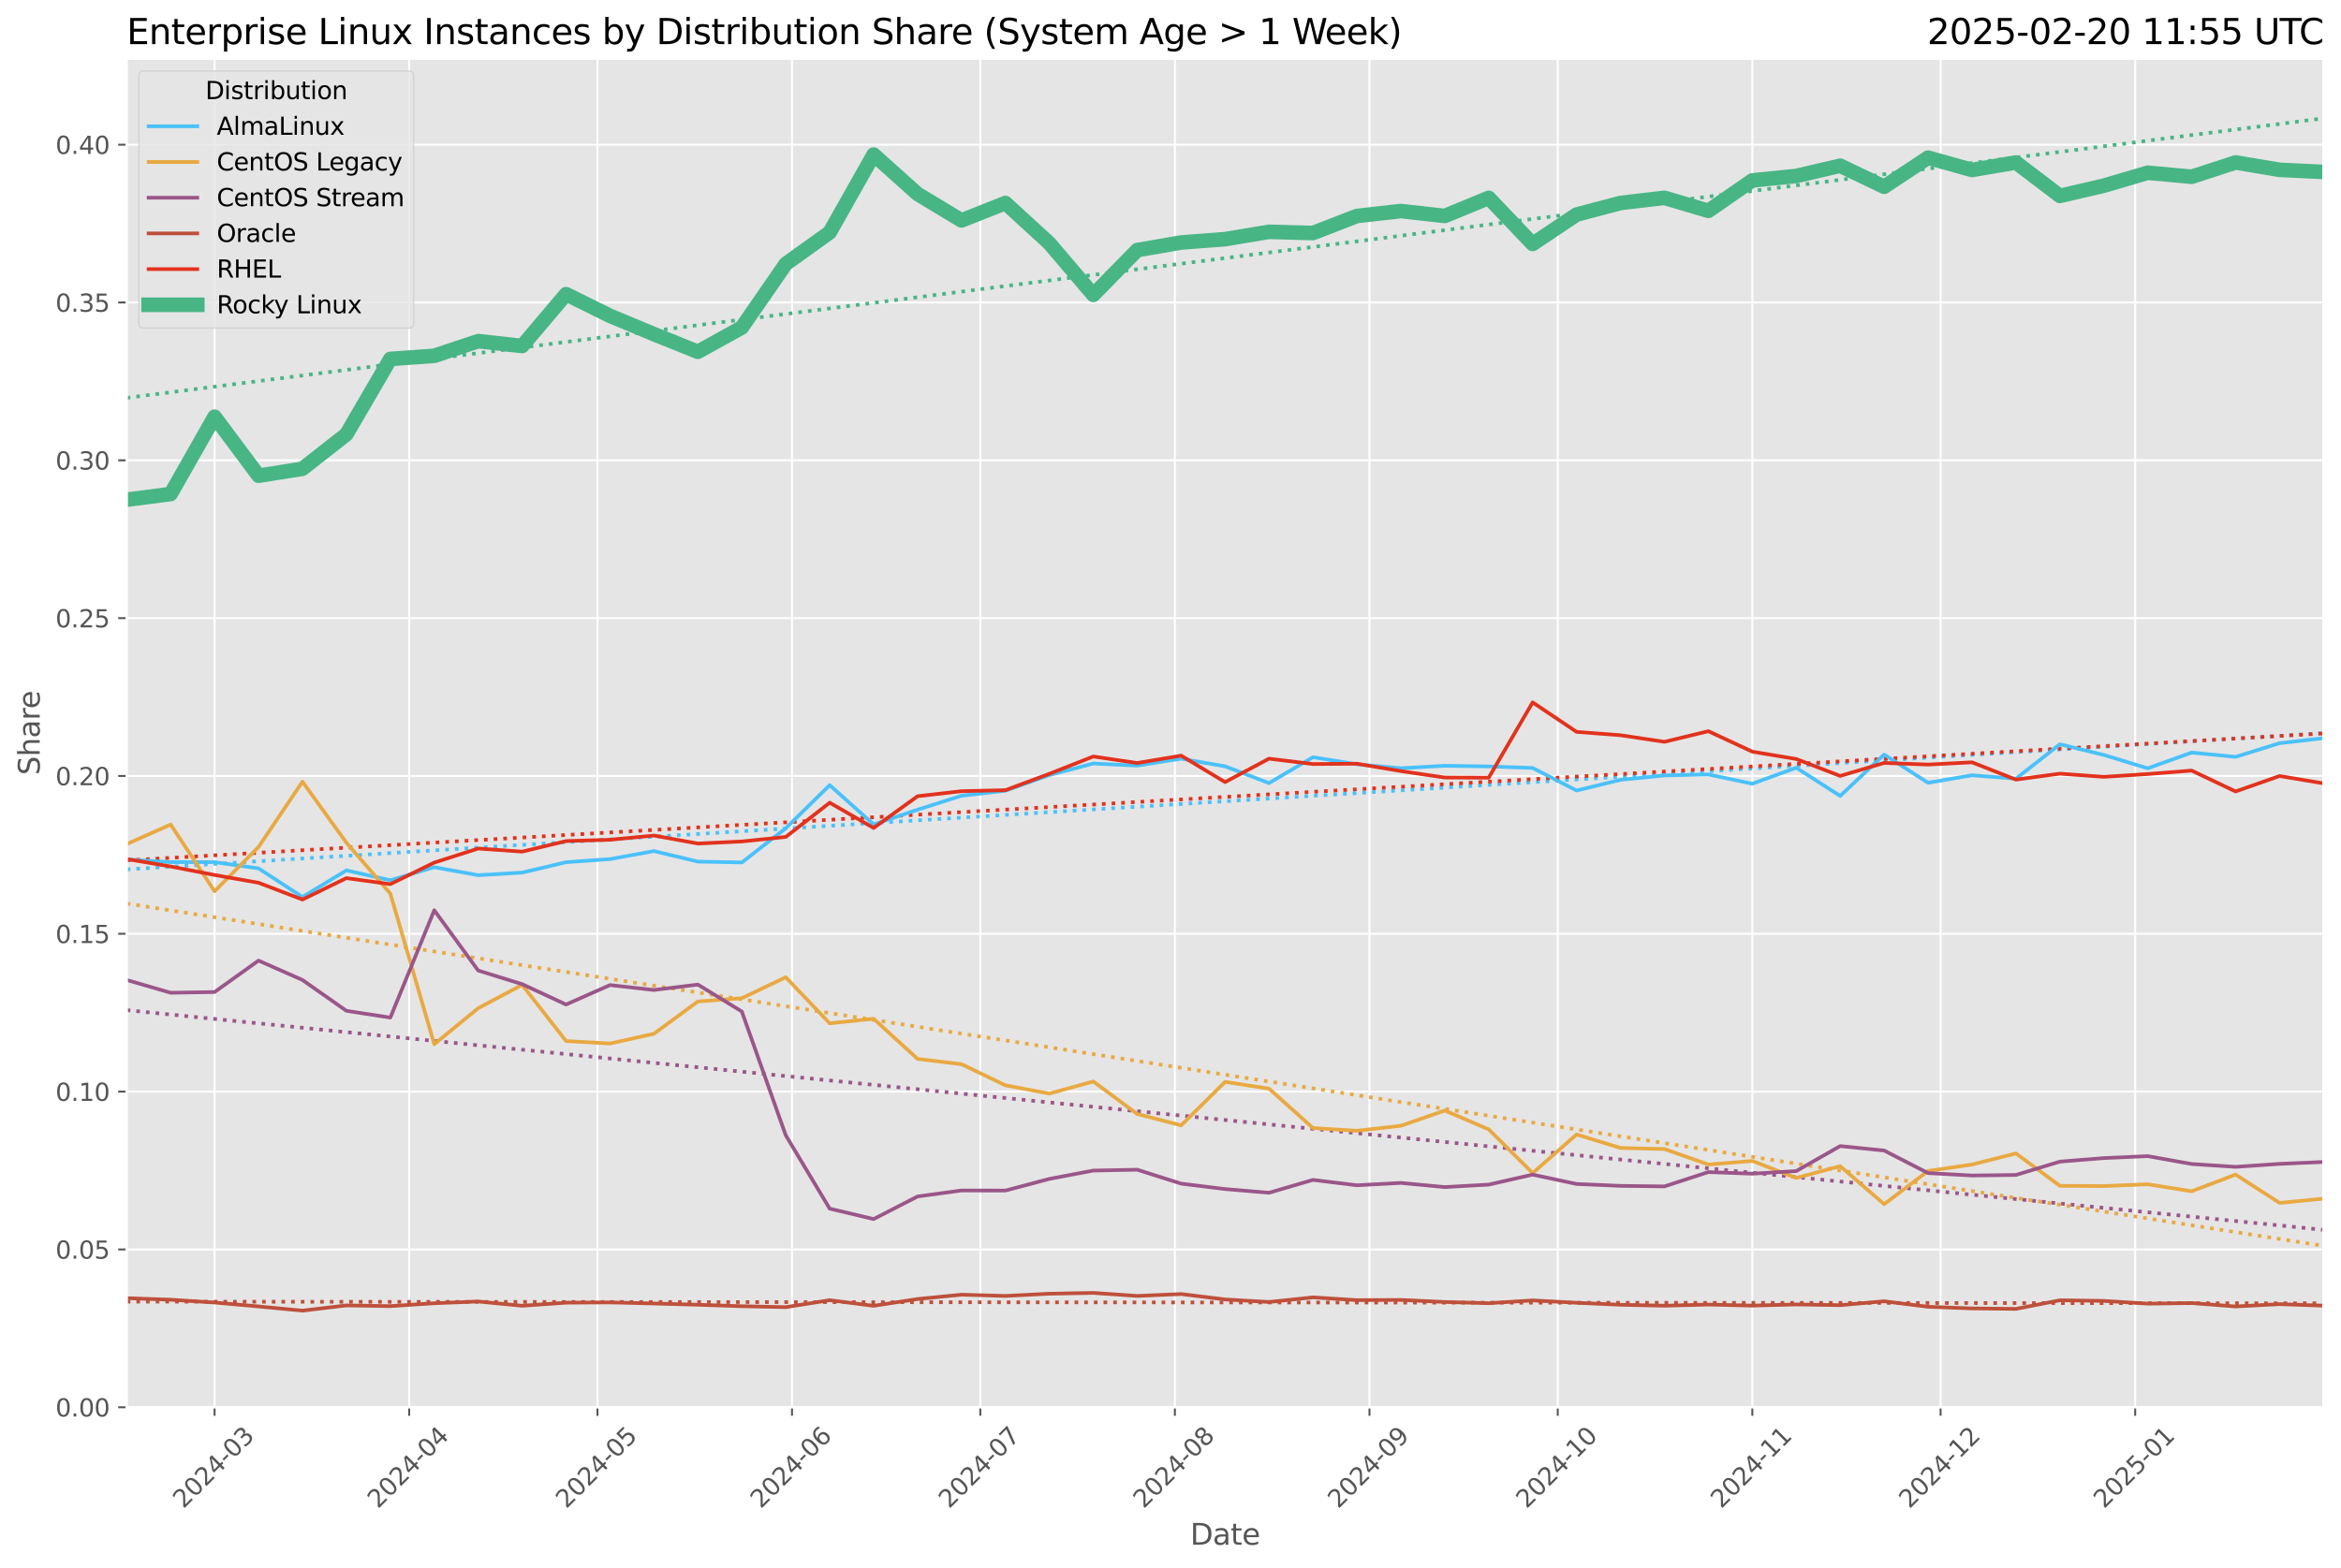 <?xml version="1.0" encoding="utf-8" standalone="no"?>
<!DOCTYPE svg PUBLIC "-//W3C//DTD SVG 1.1//EN"
  "http://www.w3.org/Graphics/SVG/1.1/DTD/svg11.dtd">
<svg xmlns:xlink="http://www.w3.org/1999/xlink" width="962.123pt" height="644.744pt" viewBox="0 0 962.123 644.744" xmlns="http://www.w3.org/2000/svg" version="1.1">
 <defs>
  <style type="text/css">*{stroke-linejoin: round; stroke-linecap: butt}</style>
 </defs>
 <g id="figure_1">
  <g id="patch_1">
   <path d="M 0 644.744 
L 962.123 644.744 
L 962.123 0 
L 0 0 
z
" style="fill: #ffffff"/>
  </g>
  <g id="axes_1">
   <g id="patch_2">
    <path d="M 52.079 578.542 
L 954.923 578.542 
L 954.923 24.142 
L 52.079 24.142 
z
" style="fill: #e5e5e5"/>
   </g>
   <g id="matplotlib.axis_1">
    <g id="xtick_1">
     <g id="line2d_1">
      <path d="M 88.193 578.542 
L 88.193 24.142 
" clip-path="url(#p07828a7c96)" style="fill: none; stroke: #ffffff; stroke-width: 0.8; stroke-linecap: square"/>
     </g>
     <g id="line2d_2">
      <defs>
       <path id="mde8e60e832" d="M 0 0 
L 0 3.5 
" style="stroke: #555555; stroke-width: 0.8"/>
      </defs>
      <g>
       <use xlink:href="#mde8e60e832" x="88.193" y="578.542" style="fill: #555555; stroke: #555555; stroke-width: 0.8"/>
      </g>
     </g>
     <g id="text_1">
      <!-- 2024-03 -->
      <g style="fill: #555555" transform="translate(75.372 620.46) rotate(-45) scale(0.1 -0.1)">
       <defs>
        <path id="DejaVuSans-32" d="M 1228 531 
L 3431 531 
L 3431 0 
L 469 0 
L 469 531 
Q 828 903 1448 1529 
Q 2069 2156 2228 2338 
Q 2531 2678 2651 2914 
Q 2772 3150 2772 3378 
Q 2772 3750 2511 3984 
Q 2250 4219 1831 4219 
Q 1534 4219 1204 4116 
Q 875 4013 500 3803 
L 500 4441 
Q 881 4594 1212 4672 
Q 1544 4750 1819 4750 
Q 2544 4750 2975 4387 
Q 3406 4025 3406 3419 
Q 3406 3131 3298 2873 
Q 3191 2616 2906 2266 
Q 2828 2175 2409 1742 
Q 1991 1309 1228 531 
z
" transform="scale(0.016)"/>
        <path id="DejaVuSans-30" d="M 2034 4250 
Q 1547 4250 1301 3770 
Q 1056 3291 1056 2328 
Q 1056 1369 1301 889 
Q 1547 409 2034 409 
Q 2525 409 2770 889 
Q 3016 1369 3016 2328 
Q 3016 3291 2770 3770 
Q 2525 4250 2034 4250 
z
M 2034 4750 
Q 2819 4750 3233 4129 
Q 3647 3509 3647 2328 
Q 3647 1150 3233 529 
Q 2819 -91 2034 -91 
Q 1250 -91 836 529 
Q 422 1150 422 2328 
Q 422 3509 836 4129 
Q 1250 4750 2034 4750 
z
" transform="scale(0.016)"/>
        <path id="DejaVuSans-34" d="M 2419 4116 
L 825 1625 
L 2419 1625 
L 2419 4116 
z
M 2253 4666 
L 3047 4666 
L 3047 1625 
L 3713 1625 
L 3713 1100 
L 3047 1100 
L 3047 0 
L 2419 0 
L 2419 1100 
L 313 1100 
L 313 1709 
L 2253 4666 
z
" transform="scale(0.016)"/>
        <path id="DejaVuSans-2d" d="M 313 2009 
L 1997 2009 
L 1997 1497 
L 313 1497 
L 313 2009 
z
" transform="scale(0.016)"/>
        <path id="DejaVuSans-33" d="M 2597 2516 
Q 3050 2419 3304 2112 
Q 3559 1806 3559 1356 
Q 3559 666 3084 287 
Q 2609 -91 1734 -91 
Q 1441 -91 1130 -33 
Q 819 25 488 141 
L 488 750 
Q 750 597 1062 519 
Q 1375 441 1716 441 
Q 2309 441 2620 675 
Q 2931 909 2931 1356 
Q 2931 1769 2642 2001 
Q 2353 2234 1838 2234 
L 1294 2234 
L 1294 2753 
L 1863 2753 
Q 2328 2753 2575 2939 
Q 2822 3125 2822 3475 
Q 2822 3834 2567 4026 
Q 2313 4219 1838 4219 
Q 1578 4219 1281 4162 
Q 984 4106 628 3988 
L 628 4550 
Q 988 4650 1302 4700 
Q 1616 4750 1894 4750 
Q 2613 4750 3031 4423 
Q 3450 4097 3450 3541 
Q 3450 3153 3228 2886 
Q 3006 2619 2597 2516 
z
" transform="scale(0.016)"/>
       </defs>
       <use xlink:href="#DejaVuSans-32"/>
       <use xlink:href="#DejaVuSans-30" x="63.623"/>
       <use xlink:href="#DejaVuSans-32" x="127.246"/>
       <use xlink:href="#DejaVuSans-34" x="190.869"/>
       <use xlink:href="#DejaVuSans-2d" x="254.492"/>
       <use xlink:href="#DejaVuSans-30" x="290.576"/>
       <use xlink:href="#DejaVuSans-33" x="354.199"/>
      </g>
     </g>
    </g>
    <g id="xtick_2">
     <g id="line2d_3">
      <path d="M 168.159 578.542 
L 168.159 24.142 
" clip-path="url(#p07828a7c96)" style="fill: none; stroke: #ffffff; stroke-width: 0.8; stroke-linecap: square"/>
     </g>
     <g id="line2d_4">
      <g>
       <use xlink:href="#mde8e60e832" x="168.159" y="578.542" style="fill: #555555; stroke: #555555; stroke-width: 0.8"/>
      </g>
     </g>
     <g id="text_2">
      <!-- 2024-04 -->
      <g style="fill: #555555" transform="translate(155.338 620.46) rotate(-45) scale(0.1 -0.1)">
       <use xlink:href="#DejaVuSans-32"/>
       <use xlink:href="#DejaVuSans-30" x="63.623"/>
       <use xlink:href="#DejaVuSans-32" x="127.246"/>
       <use xlink:href="#DejaVuSans-34" x="190.869"/>
       <use xlink:href="#DejaVuSans-2d" x="254.492"/>
       <use xlink:href="#DejaVuSans-30" x="290.576"/>
       <use xlink:href="#DejaVuSans-34" x="354.199"/>
      </g>
     </g>
    </g>
    <g id="xtick_3">
     <g id="line2d_5">
      <path d="M 245.546 578.542 
L 245.546 24.142 
" clip-path="url(#p07828a7c96)" style="fill: none; stroke: #ffffff; stroke-width: 0.8; stroke-linecap: square"/>
     </g>
     <g id="line2d_6">
      <g>
       <use xlink:href="#mde8e60e832" x="245.546" y="578.542" style="fill: #555555; stroke: #555555; stroke-width: 0.8"/>
      </g>
     </g>
     <g id="text_3">
      <!-- 2024-05 -->
      <g style="fill: #555555" transform="translate(232.725 620.46) rotate(-45) scale(0.1 -0.1)">
       <defs>
        <path id="DejaVuSans-35" d="M 691 4666 
L 3169 4666 
L 3169 4134 
L 1269 4134 
L 1269 2991 
Q 1406 3038 1543 3061 
Q 1681 3084 1819 3084 
Q 2600 3084 3056 2656 
Q 3513 2228 3513 1497 
Q 3513 744 3044 326 
Q 2575 -91 1722 -91 
Q 1428 -91 1123 -41 
Q 819 9 494 109 
L 494 744 
Q 775 591 1075 516 
Q 1375 441 1709 441 
Q 2250 441 2565 725 
Q 2881 1009 2881 1497 
Q 2881 1984 2565 2268 
Q 2250 2553 1709 2553 
Q 1456 2553 1204 2497 
Q 953 2441 691 2322 
L 691 4666 
z
" transform="scale(0.016)"/>
       </defs>
       <use xlink:href="#DejaVuSans-32"/>
       <use xlink:href="#DejaVuSans-30" x="63.623"/>
       <use xlink:href="#DejaVuSans-32" x="127.246"/>
       <use xlink:href="#DejaVuSans-34" x="190.869"/>
       <use xlink:href="#DejaVuSans-2d" x="254.492"/>
       <use xlink:href="#DejaVuSans-30" x="290.576"/>
       <use xlink:href="#DejaVuSans-35" x="354.199"/>
      </g>
     </g>
    </g>
    <g id="xtick_4">
     <g id="line2d_7">
      <path d="M 325.512 578.542 
L 325.512 24.142 
" clip-path="url(#p07828a7c96)" style="fill: none; stroke: #ffffff; stroke-width: 0.8; stroke-linecap: square"/>
     </g>
     <g id="line2d_8">
      <g>
       <use xlink:href="#mde8e60e832" x="325.512" y="578.542" style="fill: #555555; stroke: #555555; stroke-width: 0.8"/>
      </g>
     </g>
     <g id="text_4">
      <!-- 2024-06 -->
      <g style="fill: #555555" transform="translate(312.691 620.46) rotate(-45) scale(0.1 -0.1)">
       <defs>
        <path id="DejaVuSans-36" d="M 2113 2584 
Q 1688 2584 1439 2293 
Q 1191 2003 1191 1497 
Q 1191 994 1439 701 
Q 1688 409 2113 409 
Q 2538 409 2786 701 
Q 3034 994 3034 1497 
Q 3034 2003 2786 2293 
Q 2538 2584 2113 2584 
z
M 3366 4563 
L 3366 3988 
Q 3128 4100 2886 4159 
Q 2644 4219 2406 4219 
Q 1781 4219 1451 3797 
Q 1122 3375 1075 2522 
Q 1259 2794 1537 2939 
Q 1816 3084 2150 3084 
Q 2853 3084 3261 2657 
Q 3669 2231 3669 1497 
Q 3669 778 3244 343 
Q 2819 -91 2113 -91 
Q 1303 -91 875 529 
Q 447 1150 447 2328 
Q 447 3434 972 4092 
Q 1497 4750 2381 4750 
Q 2619 4750 2861 4703 
Q 3103 4656 3366 4563 
z
" transform="scale(0.016)"/>
       </defs>
       <use xlink:href="#DejaVuSans-32"/>
       <use xlink:href="#DejaVuSans-30" x="63.623"/>
       <use xlink:href="#DejaVuSans-32" x="127.246"/>
       <use xlink:href="#DejaVuSans-34" x="190.869"/>
       <use xlink:href="#DejaVuSans-2d" x="254.492"/>
       <use xlink:href="#DejaVuSans-30" x="290.576"/>
       <use xlink:href="#DejaVuSans-36" x="354.199"/>
      </g>
     </g>
    </g>
    <g id="xtick_5">
     <g id="line2d_9">
      <path d="M 402.899 578.542 
L 402.899 24.142 
" clip-path="url(#p07828a7c96)" style="fill: none; stroke: #ffffff; stroke-width: 0.8; stroke-linecap: square"/>
     </g>
     <g id="line2d_10">
      <g>
       <use xlink:href="#mde8e60e832" x="402.899" y="578.542" style="fill: #555555; stroke: #555555; stroke-width: 0.8"/>
      </g>
     </g>
     <g id="text_5">
      <!-- 2024-07 -->
      <g style="fill: #555555" transform="translate(390.077 620.46) rotate(-45) scale(0.1 -0.1)">
       <defs>
        <path id="DejaVuSans-37" d="M 525 4666 
L 3525 4666 
L 3525 4397 
L 1831 0 
L 1172 0 
L 2766 4134 
L 525 4134 
L 525 4666 
z
" transform="scale(0.016)"/>
       </defs>
       <use xlink:href="#DejaVuSans-32"/>
       <use xlink:href="#DejaVuSans-30" x="63.623"/>
       <use xlink:href="#DejaVuSans-32" x="127.246"/>
       <use xlink:href="#DejaVuSans-34" x="190.869"/>
       <use xlink:href="#DejaVuSans-2d" x="254.492"/>
       <use xlink:href="#DejaVuSans-30" x="290.576"/>
       <use xlink:href="#DejaVuSans-37" x="354.199"/>
      </g>
     </g>
    </g>
    <g id="xtick_6">
     <g id="line2d_11">
      <path d="M 482.865 578.542 
L 482.865 24.142 
" clip-path="url(#p07828a7c96)" style="fill: none; stroke: #ffffff; stroke-width: 0.8; stroke-linecap: square"/>
     </g>
     <g id="line2d_12">
      <g>
       <use xlink:href="#mde8e60e832" x="482.865" y="578.542" style="fill: #555555; stroke: #555555; stroke-width: 0.8"/>
      </g>
     </g>
     <g id="text_6">
      <!-- 2024-08 -->
      <g style="fill: #555555" transform="translate(470.044 620.46) rotate(-45) scale(0.1 -0.1)">
       <defs>
        <path id="DejaVuSans-38" d="M 2034 2216 
Q 1584 2216 1326 1975 
Q 1069 1734 1069 1313 
Q 1069 891 1326 650 
Q 1584 409 2034 409 
Q 2484 409 2743 651 
Q 3003 894 3003 1313 
Q 3003 1734 2745 1975 
Q 2488 2216 2034 2216 
z
M 1403 2484 
Q 997 2584 770 2862 
Q 544 3141 544 3541 
Q 544 4100 942 4425 
Q 1341 4750 2034 4750 
Q 2731 4750 3128 4425 
Q 3525 4100 3525 3541 
Q 3525 3141 3298 2862 
Q 3072 2584 2669 2484 
Q 3125 2378 3379 2068 
Q 3634 1759 3634 1313 
Q 3634 634 3220 271 
Q 2806 -91 2034 -91 
Q 1263 -91 848 271 
Q 434 634 434 1313 
Q 434 1759 690 2068 
Q 947 2378 1403 2484 
z
M 1172 3481 
Q 1172 3119 1398 2916 
Q 1625 2713 2034 2713 
Q 2441 2713 2670 2916 
Q 2900 3119 2900 3481 
Q 2900 3844 2670 4047 
Q 2441 4250 2034 4250 
Q 1625 4250 1398 4047 
Q 1172 3844 1172 3481 
z
" transform="scale(0.016)"/>
       </defs>
       <use xlink:href="#DejaVuSans-32"/>
       <use xlink:href="#DejaVuSans-30" x="63.623"/>
       <use xlink:href="#DejaVuSans-32" x="127.246"/>
       <use xlink:href="#DejaVuSans-34" x="190.869"/>
       <use xlink:href="#DejaVuSans-2d" x="254.492"/>
       <use xlink:href="#DejaVuSans-30" x="290.576"/>
       <use xlink:href="#DejaVuSans-38" x="354.199"/>
      </g>
     </g>
    </g>
    <g id="xtick_7">
     <g id="line2d_13">
      <path d="M 562.831 578.542 
L 562.831 24.142 
" clip-path="url(#p07828a7c96)" style="fill: none; stroke: #ffffff; stroke-width: 0.8; stroke-linecap: square"/>
     </g>
     <g id="line2d_14">
      <g>
       <use xlink:href="#mde8e60e832" x="562.831" y="578.542" style="fill: #555555; stroke: #555555; stroke-width: 0.8"/>
      </g>
     </g>
     <g id="text_7">
      <!-- 2024-09 -->
      <g style="fill: #555555" transform="translate(550.01 620.46) rotate(-45) scale(0.1 -0.1)">
       <defs>
        <path id="DejaVuSans-39" d="M 703 97 
L 703 672 
Q 941 559 1184 500 
Q 1428 441 1663 441 
Q 2288 441 2617 861 
Q 2947 1281 2994 2138 
Q 2813 1869 2534 1725 
Q 2256 1581 1919 1581 
Q 1219 1581 811 2004 
Q 403 2428 403 3163 
Q 403 3881 828 4315 
Q 1253 4750 1959 4750 
Q 2769 4750 3195 4129 
Q 3622 3509 3622 2328 
Q 3622 1225 3098 567 
Q 2575 -91 1691 -91 
Q 1453 -91 1209 -44 
Q 966 3 703 97 
z
M 1959 2075 
Q 2384 2075 2632 2365 
Q 2881 2656 2881 3163 
Q 2881 3666 2632 3958 
Q 2384 4250 1959 4250 
Q 1534 4250 1286 3958 
Q 1038 3666 1038 3163 
Q 1038 2656 1286 2365 
Q 1534 2075 1959 2075 
z
" transform="scale(0.016)"/>
       </defs>
       <use xlink:href="#DejaVuSans-32"/>
       <use xlink:href="#DejaVuSans-30" x="63.623"/>
       <use xlink:href="#DejaVuSans-32" x="127.246"/>
       <use xlink:href="#DejaVuSans-34" x="190.869"/>
       <use xlink:href="#DejaVuSans-2d" x="254.492"/>
       <use xlink:href="#DejaVuSans-30" x="290.576"/>
       <use xlink:href="#DejaVuSans-39" x="354.199"/>
      </g>
     </g>
    </g>
    <g id="xtick_8">
     <g id="line2d_15">
      <path d="M 640.218 578.542 
L 640.218 24.142 
" clip-path="url(#p07828a7c96)" style="fill: none; stroke: #ffffff; stroke-width: 0.8; stroke-linecap: square"/>
     </g>
     <g id="line2d_16">
      <g>
       <use xlink:href="#mde8e60e832" x="640.218" y="578.542" style="fill: #555555; stroke: #555555; stroke-width: 0.8"/>
      </g>
     </g>
     <g id="text_8">
      <!-- 2024-10 -->
      <g style="fill: #555555" transform="translate(627.396 620.46) rotate(-45) scale(0.1 -0.1)">
       <defs>
        <path id="DejaVuSans-31" d="M 794 531 
L 1825 531 
L 1825 4091 
L 703 3866 
L 703 4441 
L 1819 4666 
L 2450 4666 
L 2450 531 
L 3481 531 
L 3481 0 
L 794 0 
L 794 531 
z
" transform="scale(0.016)"/>
       </defs>
       <use xlink:href="#DejaVuSans-32"/>
       <use xlink:href="#DejaVuSans-30" x="63.623"/>
       <use xlink:href="#DejaVuSans-32" x="127.246"/>
       <use xlink:href="#DejaVuSans-34" x="190.869"/>
       <use xlink:href="#DejaVuSans-2d" x="254.492"/>
       <use xlink:href="#DejaVuSans-31" x="290.576"/>
       <use xlink:href="#DejaVuSans-30" x="354.199"/>
      </g>
     </g>
    </g>
    <g id="xtick_9">
     <g id="line2d_17">
      <path d="M 720.184 578.542 
L 720.184 24.142 
" clip-path="url(#p07828a7c96)" style="fill: none; stroke: #ffffff; stroke-width: 0.8; stroke-linecap: square"/>
     </g>
     <g id="line2d_18">
      <g>
       <use xlink:href="#mde8e60e832" x="720.184" y="578.542" style="fill: #555555; stroke: #555555; stroke-width: 0.8"/>
      </g>
     </g>
     <g id="text_9">
      <!-- 2024-11 -->
      <g style="fill: #555555" transform="translate(707.363 620.46) rotate(-45) scale(0.1 -0.1)">
       <use xlink:href="#DejaVuSans-32"/>
       <use xlink:href="#DejaVuSans-30" x="63.623"/>
       <use xlink:href="#DejaVuSans-32" x="127.246"/>
       <use xlink:href="#DejaVuSans-34" x="190.869"/>
       <use xlink:href="#DejaVuSans-2d" x="254.492"/>
       <use xlink:href="#DejaVuSans-31" x="290.576"/>
       <use xlink:href="#DejaVuSans-31" x="354.199"/>
      </g>
     </g>
    </g>
    <g id="xtick_10">
     <g id="line2d_19">
      <path d="M 797.571 578.542 
L 797.571 24.142 
" clip-path="url(#p07828a7c96)" style="fill: none; stroke: #ffffff; stroke-width: 0.8; stroke-linecap: square"/>
     </g>
     <g id="line2d_20">
      <g>
       <use xlink:href="#mde8e60e832" x="797.571" y="578.542" style="fill: #555555; stroke: #555555; stroke-width: 0.8"/>
      </g>
     </g>
     <g id="text_10">
      <!-- 2024-12 -->
      <g style="fill: #555555" transform="translate(784.749 620.46) rotate(-45) scale(0.1 -0.1)">
       <use xlink:href="#DejaVuSans-32"/>
       <use xlink:href="#DejaVuSans-30" x="63.623"/>
       <use xlink:href="#DejaVuSans-32" x="127.246"/>
       <use xlink:href="#DejaVuSans-34" x="190.869"/>
       <use xlink:href="#DejaVuSans-2d" x="254.492"/>
       <use xlink:href="#DejaVuSans-31" x="290.576"/>
       <use xlink:href="#DejaVuSans-32" x="354.199"/>
      </g>
     </g>
    </g>
    <g id="xtick_11">
     <g id="line2d_21">
      <path d="M 877.537 578.542 
L 877.537 24.142 
" clip-path="url(#p07828a7c96)" style="fill: none; stroke: #ffffff; stroke-width: 0.8; stroke-linecap: square"/>
     </g>
     <g id="line2d_22">
      <g>
       <use xlink:href="#mde8e60e832" x="877.537" y="578.542" style="fill: #555555; stroke: #555555; stroke-width: 0.8"/>
      </g>
     </g>
     <g id="text_11">
      <!-- 2025-01 -->
      <g style="fill: #555555" transform="translate(864.715 620.46) rotate(-45) scale(0.1 -0.1)">
       <use xlink:href="#DejaVuSans-32"/>
       <use xlink:href="#DejaVuSans-30" x="63.623"/>
       <use xlink:href="#DejaVuSans-32" x="127.246"/>
       <use xlink:href="#DejaVuSans-35" x="190.869"/>
       <use xlink:href="#DejaVuSans-2d" x="254.492"/>
       <use xlink:href="#DejaVuSans-30" x="290.576"/>
       <use xlink:href="#DejaVuSans-31" x="354.199"/>
      </g>
     </g>
    </g>
    <g id="text_12">
     <!-- Date -->
     <g style="fill: #555555" transform="translate(489.16 635.048) scale(0.12 -0.12)">
      <defs>
       <path id="DejaVuSans-44" d="M 1259 4147 
L 1259 519 
L 2022 519 
Q 2988 519 3436 956 
Q 3884 1394 3884 2338 
Q 3884 3275 3436 3711 
Q 2988 4147 2022 4147 
L 1259 4147 
z
M 628 4666 
L 1925 4666 
Q 3281 4666 3915 4102 
Q 4550 3538 4550 2338 
Q 4550 1131 3912 565 
Q 3275 0 1925 0 
L 628 0 
L 628 4666 
z
" transform="scale(0.016)"/>
       <path id="DejaVuSans-61" d="M 2194 1759 
Q 1497 1759 1228 1600 
Q 959 1441 959 1056 
Q 959 750 1161 570 
Q 1363 391 1709 391 
Q 2188 391 2477 730 
Q 2766 1069 2766 1631 
L 2766 1759 
L 2194 1759 
z
M 3341 1997 
L 3341 0 
L 2766 0 
L 2766 531 
Q 2569 213 2275 61 
Q 1981 -91 1556 -91 
Q 1019 -91 701 211 
Q 384 513 384 1019 
Q 384 1609 779 1909 
Q 1175 2209 1959 2209 
L 2766 2209 
L 2766 2266 
Q 2766 2663 2505 2880 
Q 2244 3097 1772 3097 
Q 1472 3097 1187 3025 
Q 903 2953 641 2809 
L 641 3341 
Q 956 3463 1253 3523 
Q 1550 3584 1831 3584 
Q 2591 3584 2966 3190 
Q 3341 2797 3341 1997 
z
" transform="scale(0.016)"/>
       <path id="DejaVuSans-74" d="M 1172 4494 
L 1172 3500 
L 2356 3500 
L 2356 3053 
L 1172 3053 
L 1172 1153 
Q 1172 725 1289 603 
Q 1406 481 1766 481 
L 2356 481 
L 2356 0 
L 1766 0 
Q 1100 0 847 248 
Q 594 497 594 1153 
L 594 3053 
L 172 3053 
L 172 3500 
L 594 3500 
L 594 4494 
L 1172 4494 
z
" transform="scale(0.016)"/>
       <path id="DejaVuSans-65" d="M 3597 1894 
L 3597 1613 
L 953 1613 
Q 991 1019 1311 708 
Q 1631 397 2203 397 
Q 2534 397 2845 478 
Q 3156 559 3463 722 
L 3463 178 
Q 3153 47 2828 -22 
Q 2503 -91 2169 -91 
Q 1331 -91 842 396 
Q 353 884 353 1716 
Q 353 2575 817 3079 
Q 1281 3584 2069 3584 
Q 2775 3584 3186 3129 
Q 3597 2675 3597 1894 
z
M 3022 2063 
Q 3016 2534 2758 2815 
Q 2500 3097 2075 3097 
Q 1594 3097 1305 2825 
Q 1016 2553 972 2059 
L 3022 2063 
z
" transform="scale(0.016)"/>
      </defs>
      <use xlink:href="#DejaVuSans-44"/>
      <use xlink:href="#DejaVuSans-61" x="77.002"/>
      <use xlink:href="#DejaVuSans-74" x="138.281"/>
      <use xlink:href="#DejaVuSans-65" x="177.49"/>
     </g>
    </g>
   </g>
   <g id="matplotlib.axis_2">
    <g id="ytick_1">
     <g id="line2d_23">
      <path d="M 52.079 578.542 
L 954.923 578.542 
" clip-path="url(#p07828a7c96)" style="fill: none; stroke: #ffffff; stroke-width: 0.8; stroke-linecap: square"/>
     </g>
     <g id="line2d_24">
      <defs>
       <path id="m8f9ec902c5" d="M 0 0 
L -3.5 0 
" style="stroke: #555555; stroke-width: 0.8"/>
      </defs>
      <g>
       <use xlink:href="#m8f9ec902c5" x="52.079" y="578.542" style="fill: #555555; stroke: #555555; stroke-width: 0.8"/>
      </g>
     </g>
     <g id="text_13">
      <!-- 0.00 -->
      <g style="fill: #555555" transform="translate(22.814 582.341) scale(0.1 -0.1)">
       <defs>
        <path id="DejaVuSans-2e" d="M 684 794 
L 1344 794 
L 1344 0 
L 684 0 
L 684 794 
z
" transform="scale(0.016)"/>
       </defs>
       <use xlink:href="#DejaVuSans-30"/>
       <use xlink:href="#DejaVuSans-2e" x="63.623"/>
       <use xlink:href="#DejaVuSans-30" x="95.41"/>
       <use xlink:href="#DejaVuSans-30" x="159.033"/>
      </g>
     </g>
    </g>
    <g id="ytick_2">
     <g id="line2d_25">
      <path d="M 52.079 513.658 
L 954.923 513.658 
" clip-path="url(#p07828a7c96)" style="fill: none; stroke: #ffffff; stroke-width: 0.8; stroke-linecap: square"/>
     </g>
     <g id="line2d_26">
      <g>
       <use xlink:href="#m8f9ec902c5" x="52.079" y="513.658" style="fill: #555555; stroke: #555555; stroke-width: 0.8"/>
      </g>
     </g>
     <g id="text_14">
      <!-- 0.05 -->
      <g style="fill: #555555" transform="translate(22.814 517.458) scale(0.1 -0.1)">
       <use xlink:href="#DejaVuSans-30"/>
       <use xlink:href="#DejaVuSans-2e" x="63.623"/>
       <use xlink:href="#DejaVuSans-30" x="95.41"/>
       <use xlink:href="#DejaVuSans-35" x="159.033"/>
      </g>
     </g>
    </g>
    <g id="ytick_3">
     <g id="line2d_27">
      <path d="M 52.079 448.775 
L 954.923 448.775 
" clip-path="url(#p07828a7c96)" style="fill: none; stroke: #ffffff; stroke-width: 0.8; stroke-linecap: square"/>
     </g>
     <g id="line2d_28">
      <g>
       <use xlink:href="#m8f9ec902c5" x="52.079" y="448.775" style="fill: #555555; stroke: #555555; stroke-width: 0.8"/>
      </g>
     </g>
     <g id="text_15">
      <!-- 0.10 -->
      <g style="fill: #555555" transform="translate(22.814 452.574) scale(0.1 -0.1)">
       <use xlink:href="#DejaVuSans-30"/>
       <use xlink:href="#DejaVuSans-2e" x="63.623"/>
       <use xlink:href="#DejaVuSans-31" x="95.41"/>
       <use xlink:href="#DejaVuSans-30" x="159.033"/>
      </g>
     </g>
    </g>
    <g id="ytick_4">
     <g id="line2d_29">
      <path d="M 52.079 383.892 
L 954.923 383.892 
" clip-path="url(#p07828a7c96)" style="fill: none; stroke: #ffffff; stroke-width: 0.8; stroke-linecap: square"/>
     </g>
     <g id="line2d_30">
      <g>
       <use xlink:href="#m8f9ec902c5" x="52.079" y="383.892" style="fill: #555555; stroke: #555555; stroke-width: 0.8"/>
      </g>
     </g>
     <g id="text_16">
      <!-- 0.15 -->
      <g style="fill: #555555" transform="translate(22.814 387.691) scale(0.1 -0.1)">
       <use xlink:href="#DejaVuSans-30"/>
       <use xlink:href="#DejaVuSans-2e" x="63.623"/>
       <use xlink:href="#DejaVuSans-31" x="95.41"/>
       <use xlink:href="#DejaVuSans-35" x="159.033"/>
      </g>
     </g>
    </g>
    <g id="ytick_5">
     <g id="line2d_31">
      <path d="M 52.079 319.008 
L 954.923 319.008 
" clip-path="url(#p07828a7c96)" style="fill: none; stroke: #ffffff; stroke-width: 0.8; stroke-linecap: square"/>
     </g>
     <g id="line2d_32">
      <g>
       <use xlink:href="#m8f9ec902c5" x="52.079" y="319.008" style="fill: #555555; stroke: #555555; stroke-width: 0.8"/>
      </g>
     </g>
     <g id="text_17">
      <!-- 0.20 -->
      <g style="fill: #555555" transform="translate(22.814 322.808) scale(0.1 -0.1)">
       <use xlink:href="#DejaVuSans-30"/>
       <use xlink:href="#DejaVuSans-2e" x="63.623"/>
       <use xlink:href="#DejaVuSans-32" x="95.41"/>
       <use xlink:href="#DejaVuSans-30" x="159.033"/>
      </g>
     </g>
    </g>
    <g id="ytick_6">
     <g id="line2d_33">
      <path d="M 52.079 254.125 
L 954.923 254.125 
" clip-path="url(#p07828a7c96)" style="fill: none; stroke: #ffffff; stroke-width: 0.8; stroke-linecap: square"/>
     </g>
     <g id="line2d_34">
      <g>
       <use xlink:href="#m8f9ec902c5" x="52.079" y="254.125" style="fill: #555555; stroke: #555555; stroke-width: 0.8"/>
      </g>
     </g>
     <g id="text_18">
      <!-- 0.25 -->
      <g style="fill: #555555" transform="translate(22.814 257.924) scale(0.1 -0.1)">
       <use xlink:href="#DejaVuSans-30"/>
       <use xlink:href="#DejaVuSans-2e" x="63.623"/>
       <use xlink:href="#DejaVuSans-32" x="95.41"/>
       <use xlink:href="#DejaVuSans-35" x="159.033"/>
      </g>
     </g>
    </g>
    <g id="ytick_7">
     <g id="line2d_35">
      <path d="M 52.079 189.242 
L 954.923 189.242 
" clip-path="url(#p07828a7c96)" style="fill: none; stroke: #ffffff; stroke-width: 0.8; stroke-linecap: square"/>
     </g>
     <g id="line2d_36">
      <g>
       <use xlink:href="#m8f9ec902c5" x="52.079" y="189.242" style="fill: #555555; stroke: #555555; stroke-width: 0.8"/>
      </g>
     </g>
     <g id="text_19">
      <!-- 0.30 -->
      <g style="fill: #555555" transform="translate(22.814 193.041) scale(0.1 -0.1)">
       <use xlink:href="#DejaVuSans-30"/>
       <use xlink:href="#DejaVuSans-2e" x="63.623"/>
       <use xlink:href="#DejaVuSans-33" x="95.41"/>
       <use xlink:href="#DejaVuSans-30" x="159.033"/>
      </g>
     </g>
    </g>
    <g id="ytick_8">
     <g id="line2d_37">
      <path d="M 52.079 124.359 
L 954.923 124.359 
" clip-path="url(#p07828a7c96)" style="fill: none; stroke: #ffffff; stroke-width: 0.8; stroke-linecap: square"/>
     </g>
     <g id="line2d_38">
      <g>
       <use xlink:href="#m8f9ec902c5" x="52.079" y="124.359" style="fill: #555555; stroke: #555555; stroke-width: 0.8"/>
      </g>
     </g>
     <g id="text_20">
      <!-- 0.35 -->
      <g style="fill: #555555" transform="translate(22.814 128.158) scale(0.1 -0.1)">
       <use xlink:href="#DejaVuSans-30"/>
       <use xlink:href="#DejaVuSans-2e" x="63.623"/>
       <use xlink:href="#DejaVuSans-33" x="95.41"/>
       <use xlink:href="#DejaVuSans-35" x="159.033"/>
      </g>
     </g>
    </g>
    <g id="ytick_9">
     <g id="line2d_39">
      <path d="M 52.079 59.475 
L 954.923 59.475 
" clip-path="url(#p07828a7c96)" style="fill: none; stroke: #ffffff; stroke-width: 0.8; stroke-linecap: square"/>
     </g>
     <g id="line2d_40">
      <g>
       <use xlink:href="#m8f9ec902c5" x="52.079" y="59.475" style="fill: #555555; stroke: #555555; stroke-width: 0.8"/>
      </g>
     </g>
     <g id="text_21">
      <!-- 0.40 -->
      <g style="fill: #555555" transform="translate(22.814 63.274) scale(0.1 -0.1)">
       <use xlink:href="#DejaVuSans-30"/>
       <use xlink:href="#DejaVuSans-2e" x="63.623"/>
       <use xlink:href="#DejaVuSans-34" x="95.41"/>
       <use xlink:href="#DejaVuSans-30" x="159.033"/>
      </g>
     </g>
    </g>
    <g id="text_22">
     <!-- Share -->
     <g style="fill: #555555" transform="translate(16.318 318.654) rotate(-90) scale(0.12 -0.12)">
      <defs>
       <path id="DejaVuSans-53" d="M 3425 4513 
L 3425 3897 
Q 3066 4069 2747 4153 
Q 2428 4238 2131 4238 
Q 1616 4238 1336 4038 
Q 1056 3838 1056 3469 
Q 1056 3159 1242 3001 
Q 1428 2844 1947 2747 
L 2328 2669 
Q 3034 2534 3370 2195 
Q 3706 1856 3706 1288 
Q 3706 609 3251 259 
Q 2797 -91 1919 -91 
Q 1588 -91 1214 -16 
Q 841 59 441 206 
L 441 856 
Q 825 641 1194 531 
Q 1563 422 1919 422 
Q 2459 422 2753 634 
Q 3047 847 3047 1241 
Q 3047 1584 2836 1778 
Q 2625 1972 2144 2069 
L 1759 2144 
Q 1053 2284 737 2584 
Q 422 2884 422 3419 
Q 422 4038 858 4394 
Q 1294 4750 2059 4750 
Q 2388 4750 2728 4690 
Q 3069 4631 3425 4513 
z
" transform="scale(0.016)"/>
       <path id="DejaVuSans-68" d="M 3513 2113 
L 3513 0 
L 2938 0 
L 2938 2094 
Q 2938 2591 2744 2837 
Q 2550 3084 2163 3084 
Q 1697 3084 1428 2787 
Q 1159 2491 1159 1978 
L 1159 0 
L 581 0 
L 581 4863 
L 1159 4863 
L 1159 2956 
Q 1366 3272 1645 3428 
Q 1925 3584 2291 3584 
Q 2894 3584 3203 3211 
Q 3513 2838 3513 2113 
z
" transform="scale(0.016)"/>
       <path id="DejaVuSans-72" d="M 2631 2963 
Q 2534 3019 2420 3045 
Q 2306 3072 2169 3072 
Q 1681 3072 1420 2755 
Q 1159 2438 1159 1844 
L 1159 0 
L 581 0 
L 581 3500 
L 1159 3500 
L 1159 2956 
Q 1341 3275 1631 3429 
Q 1922 3584 2338 3584 
Q 2397 3584 2469 3576 
Q 2541 3569 2628 3553 
L 2631 2963 
z
" transform="scale(0.016)"/>
      </defs>
      <use xlink:href="#DejaVuSans-53"/>
      <use xlink:href="#DejaVuSans-68" x="63.477"/>
      <use xlink:href="#DejaVuSans-61" x="126.855"/>
      <use xlink:href="#DejaVuSans-72" x="188.135"/>
      <use xlink:href="#DejaVuSans-65" x="226.998"/>
     </g>
    </g>
   </g>
   <g id="line2d_41">
    <path d="M 52.079 357.429 
L 61.199 356.863 
L 70.319 356.297 
L 79.438 355.731 
L 88.558 355.165 
L 97.678 354.598 
L 106.797 354.032 
L 115.917 353.466 
L 125.036 352.9 
L 134.156 352.334 
L 143.276 351.768 
L 152.395 351.202 
L 161.515 350.636 
L 170.635 350.07 
L 179.754 349.504 
L 188.874 348.938 
L 197.994 348.372 
L 207.113 347.806 
L 216.233 347.24 
L 225.352 346.674 
L 234.472 346.108 
L 243.592 345.542 
L 252.711 344.976 
L 261.831 344.41 
L 270.951 343.844 
L 280.07 343.278 
L 289.19 342.712 
L 298.31 342.146 
L 307.429 341.58 
L 316.549 341.014 
L 325.668 340.448 
L 334.788 339.882 
L 343.908 339.316 
L 353.027 338.75 
L 362.147 338.184 
L 371.267 337.617 
L 380.386 337.051 
L 389.506 336.485 
L 398.626 335.919 
L 407.745 335.353 
L 416.865 334.787 
L 425.984 334.221 
L 435.104 333.655 
L 444.224 333.089 
L 453.343 332.523 
L 462.463 331.957 
L 471.583 331.391 
L 480.702 330.825 
L 489.822 330.259 
L 498.942 329.693 
L 508.061 329.127 
L 517.181 328.561 
L 526.3 327.995 
L 535.42 327.429 
L 544.54 326.863 
L 553.659 326.297 
L 562.779 325.731 
L 571.899 325.165 
L 581.018 324.599 
L 590.138 324.033 
L 599.258 323.467 
L 608.377 322.901 
L 617.497 322.335 
L 626.616 321.769 
L 635.736 321.203 
L 644.856 320.636 
L 653.975 320.07 
L 663.095 319.504 
L 672.215 318.938 
L 681.334 318.372 
L 690.454 317.806 
L 699.574 317.24 
L 708.693 316.674 
L 717.813 316.108 
L 726.932 315.542 
L 736.052 314.976 
L 745.172 314.41 
L 754.291 313.844 
L 763.411 313.278 
L 772.531 312.712 
L 781.65 312.146 
L 790.77 311.58 
L 799.89 311.014 
L 809.009 310.448 
L 818.129 309.882 
L 827.248 309.316 
L 836.368 308.75 
L 845.488 308.184 
L 854.607 307.618 
L 863.727 307.052 
L 872.847 306.486 
L 881.966 305.92 
L 891.086 305.354 
L 900.206 304.788 
L 909.325 304.222 
L 918.445 303.655 
L 927.564 303.089 
L 936.684 302.523 
L 945.804 301.957 
L 954.923 301.391 
" clip-path="url(#p07828a7c96)" style="fill: none; stroke-dasharray: 1.5,2.475; stroke-dashoffset: 0; stroke: #4ac1fa; stroke-width: 1.5"/>
   </g>
   <g id="line2d_42">
    <path d="M 52.079 371.449 
L 61.199 372.871 
L 70.319 374.292 
L 79.438 375.713 
L 88.558 377.135 
L 97.678 378.556 
L 106.797 379.977 
L 115.917 381.399 
L 125.036 382.82 
L 134.156 384.241 
L 143.276 385.663 
L 152.395 387.084 
L 161.515 388.506 
L 170.635 389.927 
L 179.754 391.348 
L 188.874 392.77 
L 197.994 394.191 
L 207.113 395.612 
L 216.233 397.034 
L 225.352 398.455 
L 234.472 399.876 
L 243.592 401.298 
L 252.711 402.719 
L 261.831 404.14 
L 270.951 405.562 
L 280.07 406.983 
L 289.19 408.404 
L 298.31 409.826 
L 307.429 411.247 
L 316.549 412.669 
L 325.668 414.09 
L 334.788 415.511 
L 343.908 416.933 
L 353.027 418.354 
L 362.147 419.775 
L 371.267 421.197 
L 380.386 422.618 
L 389.506 424.039 
L 398.626 425.461 
L 407.745 426.882 
L 416.865 428.303 
L 425.984 429.725 
L 435.104 431.146 
L 444.224 432.567 
L 453.343 433.989 
L 462.463 435.41 
L 471.583 436.832 
L 480.702 438.253 
L 489.822 439.674 
L 498.942 441.096 
L 508.061 442.517 
L 517.181 443.938 
L 526.3 445.36 
L 535.42 446.781 
L 544.54 448.202 
L 553.659 449.624 
L 562.779 451.045 
L 571.899 452.466 
L 581.018 453.888 
L 590.138 455.309 
L 599.258 456.73 
L 608.377 458.152 
L 617.497 459.573 
L 626.616 460.995 
L 635.736 462.416 
L 644.856 463.837 
L 653.975 465.259 
L 663.095 466.68 
L 672.215 468.101 
L 681.334 469.523 
L 690.454 470.944 
L 699.574 472.365 
L 708.693 473.787 
L 717.813 475.208 
L 726.932 476.629 
L 736.052 478.051 
L 745.172 479.472 
L 754.291 480.893 
L 763.411 482.315 
L 772.531 483.736 
L 781.65 485.158 
L 790.77 486.579 
L 799.89 488 
L 809.009 489.422 
L 818.129 490.843 
L 827.248 492.264 
L 836.368 493.686 
L 845.488 495.107 
L 854.607 496.528 
L 863.727 497.95 
L 872.847 499.371 
L 881.966 500.792 
L 891.086 502.214 
L 900.206 503.635 
L 909.325 505.056 
L 918.445 506.478 
L 927.564 507.899 
L 936.684 509.321 
L 945.804 510.742 
L 954.923 512.163 
" clip-path="url(#p07828a7c96)" style="fill: none; stroke-dasharray: 1.5,2.475; stroke-dashoffset: 0; stroke: #e9a942; stroke-width: 1.5"/>
   </g>
   <g id="line2d_43">
    <path d="M 52.079 415.284 
L 61.199 416.196 
L 70.319 417.109 
L 79.438 418.021 
L 88.558 418.933 
L 97.678 419.846 
L 106.797 420.758 
L 115.917 421.67 
L 125.036 422.582 
L 134.156 423.495 
L 143.276 424.407 
L 152.395 425.319 
L 161.515 426.231 
L 170.635 427.144 
L 179.754 428.056 
L 188.874 428.968 
L 197.994 429.88 
L 207.113 430.793 
L 216.233 431.705 
L 225.352 432.617 
L 234.472 433.529 
L 243.592 434.442 
L 252.711 435.354 
L 261.831 436.266 
L 270.951 437.178 
L 280.07 438.091 
L 289.19 439.003 
L 298.31 439.915 
L 307.429 440.827 
L 316.549 441.74 
L 325.668 442.652 
L 334.788 443.564 
L 343.908 444.476 
L 353.027 445.389 
L 362.147 446.301 
L 371.267 447.213 
L 380.386 448.125 
L 389.506 449.038 
L 398.626 449.95 
L 407.745 450.862 
L 416.865 451.774 
L 425.984 452.687 
L 435.104 453.599 
L 444.224 454.511 
L 453.343 455.424 
L 462.463 456.336 
L 471.583 457.248 
L 480.702 458.16 
L 489.822 459.073 
L 498.942 459.985 
L 508.061 460.897 
L 517.181 461.809 
L 526.3 462.722 
L 535.42 463.634 
L 544.54 464.546 
L 553.659 465.458 
L 562.779 466.371 
L 571.899 467.283 
L 581.018 468.195 
L 590.138 469.107 
L 599.258 470.02 
L 608.377 470.932 
L 617.497 471.844 
L 626.616 472.756 
L 635.736 473.669 
L 644.856 474.581 
L 653.975 475.493 
L 663.095 476.405 
L 672.215 477.318 
L 681.334 478.23 
L 690.454 479.142 
L 699.574 480.054 
L 708.693 480.967 
L 717.813 481.879 
L 726.932 482.791 
L 736.052 483.703 
L 745.172 484.616 
L 754.291 485.528 
L 763.411 486.44 
L 772.531 487.352 
L 781.65 488.265 
L 790.77 489.177 
L 799.89 490.089 
L 809.009 491.002 
L 818.129 491.914 
L 827.248 492.826 
L 836.368 493.738 
L 845.488 494.651 
L 854.607 495.563 
L 863.727 496.475 
L 872.847 497.387 
L 881.966 498.3 
L 891.086 499.212 
L 900.206 500.124 
L 909.325 501.036 
L 918.445 501.949 
L 927.564 502.861 
L 936.684 503.773 
L 945.804 504.685 
L 954.923 505.598 
" clip-path="url(#p07828a7c96)" style="fill: none; stroke-dasharray: 1.5,2.475; stroke-dashoffset: 0; stroke: #9a5689; stroke-width: 1.5"/>
   </g>
   <g id="line2d_44">
    <path d="M 52.079 535.111 
L 61.199 535.118 
L 70.319 535.125 
L 79.438 535.132 
L 88.558 535.139 
L 97.678 535.146 
L 106.797 535.153 
L 115.917 535.16 
L 125.036 535.167 
L 134.156 535.174 
L 143.276 535.181 
L 152.395 535.188 
L 161.515 535.195 
L 170.635 535.202 
L 179.754 535.209 
L 188.874 535.216 
L 197.994 535.222 
L 207.113 535.229 
L 216.233 535.236 
L 225.352 535.243 
L 234.472 535.25 
L 243.592 535.257 
L 252.711 535.264 
L 261.831 535.271 
L 270.951 535.278 
L 280.07 535.285 
L 289.19 535.292 
L 298.31 535.299 
L 307.429 535.306 
L 316.549 535.313 
L 325.668 535.32 
L 334.788 535.327 
L 343.908 535.334 
L 353.027 535.341 
L 362.147 535.348 
L 371.267 535.355 
L 380.386 535.362 
L 389.506 535.369 
L 398.626 535.376 
L 407.745 535.382 
L 416.865 535.389 
L 425.984 535.396 
L 435.104 535.403 
L 444.224 535.41 
L 453.343 535.417 
L 462.463 535.424 
L 471.583 535.431 
L 480.702 535.438 
L 489.822 535.445 
L 498.942 535.452 
L 508.061 535.459 
L 517.181 535.466 
L 526.3 535.473 
L 535.42 535.48 
L 544.54 535.487 
L 553.659 535.494 
L 562.779 535.501 
L 571.899 535.508 
L 581.018 535.515 
L 590.138 535.522 
L 599.258 535.529 
L 608.377 535.535 
L 617.497 535.542 
L 626.616 535.549 
L 635.736 535.556 
L 644.856 535.563 
L 653.975 535.57 
L 663.095 535.577 
L 672.215 535.584 
L 681.334 535.591 
L 690.454 535.598 
L 699.574 535.605 
L 708.693 535.612 
L 717.813 535.619 
L 726.932 535.626 
L 736.052 535.633 
L 745.172 535.64 
L 754.291 535.647 
L 763.411 535.654 
L 772.531 535.661 
L 781.65 535.668 
L 790.77 535.675 
L 799.89 535.682 
L 809.009 535.689 
L 818.129 535.695 
L 827.248 535.702 
L 836.368 535.709 
L 845.488 535.716 
L 854.607 535.723 
L 863.727 535.73 
L 872.847 535.737 
L 881.966 535.744 
L 891.086 535.751 
L 900.206 535.758 
L 909.325 535.765 
L 918.445 535.772 
L 927.564 535.779 
L 936.684 535.786 
L 945.804 535.793 
L 954.923 535.8 
" clip-path="url(#p07828a7c96)" style="fill: none; stroke-dasharray: 1.5,2.475; stroke-dashoffset: 0; stroke: #be503b; stroke-width: 1.5"/>
   </g>
   <g id="line2d_45">
    <path d="M 52.079 353.714 
L 61.199 353.187 
L 70.319 352.66 
L 79.438 352.133 
L 88.558 351.606 
L 97.678 351.078 
L 106.797 350.551 
L 115.917 350.024 
L 125.036 349.497 
L 134.156 348.97 
L 143.276 348.443 
L 152.395 347.915 
L 161.515 347.388 
L 170.635 346.861 
L 179.754 346.334 
L 188.874 345.807 
L 197.994 345.28 
L 207.113 344.753 
L 216.233 344.225 
L 225.352 343.698 
L 234.472 343.171 
L 243.592 342.644 
L 252.711 342.117 
L 261.831 341.59 
L 270.951 341.062 
L 280.07 340.535 
L 289.19 340.008 
L 298.31 339.481 
L 307.429 338.954 
L 316.549 338.427 
L 325.668 337.899 
L 334.788 337.372 
L 343.908 336.845 
L 353.027 336.318 
L 362.147 335.791 
L 371.267 335.264 
L 380.386 334.737 
L 389.506 334.209 
L 398.626 333.682 
L 407.745 333.155 
L 416.865 332.628 
L 425.984 332.101 
L 435.104 331.574 
L 444.224 331.046 
L 453.343 330.519 
L 462.463 329.992 
L 471.583 329.465 
L 480.702 328.938 
L 489.822 328.411 
L 498.942 327.884 
L 508.061 327.356 
L 517.181 326.829 
L 526.3 326.302 
L 535.42 325.775 
L 544.54 325.248 
L 553.659 324.721 
L 562.779 324.193 
L 571.899 323.666 
L 581.018 323.139 
L 590.138 322.612 
L 599.258 322.085 
L 608.377 321.558 
L 617.497 321.031 
L 626.616 320.503 
L 635.736 319.976 
L 644.856 319.449 
L 653.975 318.922 
L 663.095 318.395 
L 672.215 317.868 
L 681.334 317.34 
L 690.454 316.813 
L 699.574 316.286 
L 708.693 315.759 
L 717.813 315.232 
L 726.932 314.705 
L 736.052 314.178 
L 745.172 313.65 
L 754.291 313.123 
L 763.411 312.596 
L 772.531 312.069 
L 781.65 311.542 
L 790.77 311.015 
L 799.89 310.487 
L 809.009 309.96 
L 818.129 309.433 
L 827.248 308.906 
L 836.368 308.379 
L 845.488 307.852 
L 854.607 307.325 
L 863.727 306.797 
L 872.847 306.27 
L 881.966 305.743 
L 891.086 305.216 
L 900.206 304.689 
L 909.325 304.162 
L 918.445 303.634 
L 927.564 303.107 
L 936.684 302.58 
L 945.804 302.053 
L 954.923 301.526 
" clip-path="url(#p07828a7c96)" style="fill: none; stroke-dasharray: 1.5,2.475; stroke-dashoffset: 0; stroke: #e2321d; stroke-width: 1.5"/>
   </g>
   <g id="line2d_46">
    <path d="M 52.079 163.564 
L 61.199 162.403 
L 70.319 161.243 
L 79.438 160.082 
L 88.558 158.921 
L 97.678 157.76 
L 106.797 156.6 
L 115.917 155.439 
L 125.036 154.278 
L 134.156 153.117 
L 143.276 151.957 
L 152.395 150.796 
L 161.515 149.635 
L 170.635 148.474 
L 179.754 147.314 
L 188.874 146.153 
L 197.994 144.992 
L 207.113 143.831 
L 216.233 142.671 
L 225.352 141.51 
L 234.472 140.349 
L 243.592 139.188 
L 252.711 138.028 
L 261.831 136.867 
L 270.951 135.706 
L 280.07 134.545 
L 289.19 133.385 
L 298.31 132.224 
L 307.429 131.063 
L 316.549 129.902 
L 325.668 128.742 
L 334.788 127.581 
L 343.908 126.42 
L 353.027 125.259 
L 362.147 124.099 
L 371.267 122.938 
L 380.386 121.777 
L 389.506 120.617 
L 398.626 119.456 
L 407.745 118.295 
L 416.865 117.134 
L 425.984 115.974 
L 435.104 114.813 
L 444.224 113.652 
L 453.343 112.491 
L 462.463 111.331 
L 471.583 110.17 
L 480.702 109.009 
L 489.822 107.848 
L 498.942 106.688 
L 508.061 105.527 
L 517.181 104.366 
L 526.3 103.205 
L 535.42 102.045 
L 544.54 100.884 
L 553.659 99.723 
L 562.779 98.562 
L 571.899 97.402 
L 581.018 96.241 
L 590.138 95.08 
L 599.258 93.919 
L 608.377 92.759 
L 617.497 91.598 
L 626.616 90.437 
L 635.736 89.276 
L 644.856 88.116 
L 653.975 86.955 
L 663.095 85.794 
L 672.215 84.633 
L 681.334 83.473 
L 690.454 82.312 
L 699.574 81.151 
L 708.693 79.99 
L 717.813 78.83 
L 726.932 77.669 
L 736.052 76.508 
L 745.172 75.347 
L 754.291 74.187 
L 763.411 73.026 
L 772.531 71.865 
L 781.65 70.704 
L 790.77 69.544 
L 799.89 68.383 
L 809.009 67.222 
L 818.129 66.061 
L 827.248 64.901 
L 836.368 63.74 
L 845.488 62.579 
L 854.607 61.419 
L 863.727 60.258 
L 872.847 59.097 
L 881.966 57.936 
L 891.086 56.776 
L 900.206 55.615 
L 909.325 54.454 
L 918.445 53.293 
L 927.564 52.133 
L 936.684 50.972 
L 945.804 49.811 
L 954.923 48.65 
" clip-path="url(#p07828a7c96)" style="fill: none; stroke-dasharray: 1.5,2.475; stroke-dashoffset: 0; stroke: #48b585; stroke-width: 1.5"/>
   </g>
   <g id="line2d_47">
    <path d="M 52.079 353.345 
L 70.136 354.433 
L 88.193 354.427 
L 106.25 357.002 
L 124.307 368.764 
L 142.364 357.821 
L 160.421 361.882 
L 178.478 356.512 
L 196.534 359.803 
L 214.591 358.739 
L 232.648 354.471 
L 250.705 353.18 
L 268.762 349.893 
L 286.819 354.207 
L 304.876 354.575 
L 322.933 340.505 
L 340.989 322.792 
L 359.046 338.935 
L 377.103 332.872 
L 395.16 327.134 
L 413.217 325.088 
L 431.274 318.644 
L 449.331 313.89 
L 467.388 314.736 
L 485.444 311.91 
L 503.501 315.041 
L 521.558 321.942 
L 539.615 311.295 
L 557.672 314.202 
L 575.729 315.826 
L 593.786 314.814 
L 611.843 315.088 
L 629.9 315.713 
L 647.956 324.995 
L 666.013 320.605 
L 684.07 318.795 
L 702.127 318.393 
L 720.184 322.203 
L 738.241 315.623 
L 756.298 327.212 
L 774.355 310.204 
L 792.411 321.814 
L 810.468 318.726 
L 828.525 320.126 
L 846.582 305.974 
L 864.639 310.362 
L 882.696 315.859 
L 900.753 309.392 
L 918.81 311.154 
L 936.866 305.528 
L 954.923 303.466 
" clip-path="url(#p07828a7c96)" style="fill: none; stroke: #4ac1fa; stroke-width: 1.5; stroke-linecap: square"/>
   </g>
   <g id="line2d_48">
    <path d="M 52.079 347.014 
L 70.136 338.974 
L 88.193 366.408 
L 106.25 348.195 
L 124.307 321.368 
L 142.364 346.446 
L 160.421 367.351 
L 178.478 429.282 
L 196.534 414.477 
L 214.591 404.88 
L 232.648 427.988 
L 250.705 429 
L 268.762 424.987 
L 286.819 411.711 
L 304.876 410.368 
L 322.933 401.758 
L 340.989 420.696 
L 359.046 418.815 
L 377.103 435.325 
L 395.16 437.498 
L 413.217 446.188 
L 431.274 449.582 
L 449.331 444.603 
L 467.388 457.977 
L 485.444 462.64 
L 503.501 444.77 
L 521.558 447.557 
L 539.615 463.749 
L 557.672 464.867 
L 575.729 462.826 
L 593.786 456.55 
L 611.843 464.289 
L 629.9 482.268 
L 647.956 466.393 
L 666.013 471.939 
L 684.07 472.377 
L 702.127 478.752 
L 720.184 477.281 
L 738.241 484.257 
L 756.298 479.425 
L 774.355 495.052 
L 792.411 481.403 
L 810.468 478.749 
L 828.525 474.184 
L 846.582 487.505 
L 864.639 487.612 
L 882.696 486.86 
L 900.753 489.741 
L 918.81 482.874 
L 936.866 494.532 
L 954.923 492.774 
" clip-path="url(#p07828a7c96)" style="fill: none; stroke: #e9a942; stroke-width: 1.5; stroke-linecap: square"/>
   </g>
   <g id="line2d_49">
    <path d="M 52.079 402.876 
L 70.136 408.133 
L 88.193 407.841 
L 106.25 394.907 
L 124.307 402.88 
L 142.364 415.554 
L 160.421 418.34 
L 178.478 374.223 
L 196.534 399.005 
L 214.591 404.586 
L 232.648 412.968 
L 250.705 404.969 
L 268.762 406.998 
L 286.819 404.769 
L 304.876 415.834 
L 322.933 466.732 
L 340.989 496.883 
L 359.046 501.165 
L 377.103 491.883 
L 395.16 489.419 
L 413.217 489.454 
L 431.274 484.659 
L 449.331 481.235 
L 467.388 480.871 
L 485.444 486.61 
L 503.501 488.834 
L 521.558 490.357 
L 539.615 485.068 
L 557.672 487.282 
L 575.729 486.313 
L 593.786 488.02 
L 611.843 487.002 
L 629.9 482.903 
L 647.956 486.74 
L 666.013 487.525 
L 684.07 487.739 
L 702.127 481.851 
L 720.184 482.52 
L 738.241 481.44 
L 756.298 471.157 
L 774.355 472.999 
L 792.411 482.263 
L 810.468 483.268 
L 828.525 483.038 
L 846.582 477.556 
L 864.639 476.102 
L 882.696 475.3 
L 900.753 478.528 
L 918.81 479.709 
L 936.866 478.479 
L 954.923 477.7 
" clip-path="url(#p07828a7c96)" style="fill: none; stroke: #9a5689; stroke-width: 1.5; stroke-linecap: square"/>
   </g>
   <g id="line2d_50">
    <path d="M 52.079 533.687 
L 70.136 534.327 
L 88.193 535.483 
L 106.25 537.09 
L 124.307 538.822 
L 142.364 536.671 
L 160.421 536.958 
L 178.478 535.774 
L 196.534 535.061 
L 214.591 536.814 
L 232.648 535.542 
L 250.705 535.434 
L 268.762 535.883 
L 286.819 536.393 
L 304.876 537.002 
L 322.933 537.383 
L 340.989 534.519 
L 359.046 536.835 
L 377.103 534.044 
L 395.16 532.258 
L 413.217 532.77 
L 431.274 531.86 
L 449.331 531.521 
L 467.388 532.773 
L 485.444 531.992 
L 503.501 534.219 
L 521.558 535.268 
L 539.615 533.365 
L 557.672 534.51 
L 575.729 534.414 
L 593.786 535.264 
L 611.843 535.766 
L 629.9 534.616 
L 647.956 535.583 
L 666.013 536.406 
L 684.07 536.791 
L 702.127 536.321 
L 720.184 536.753 
L 738.241 536.267 
L 756.298 536.57 
L 774.355 534.967 
L 792.411 537.226 
L 810.468 537.903 
L 828.525 538.096 
L 846.582 534.566 
L 864.639 534.811 
L 882.696 535.94 
L 900.753 535.694 
L 918.81 537.1 
L 936.866 536.141 
L 954.923 536.78 
" clip-path="url(#p07828a7c96)" style="fill: none; stroke: #be503b; stroke-width: 1.5; stroke-linecap: square"/>
   </g>
   <g id="line2d_51">
    <path d="M 52.079 353.157 
L 70.136 356.233 
L 88.193 359.716 
L 106.25 362.908 
L 124.307 369.811 
L 142.364 361.005 
L 160.421 363.487 
L 178.478 354.613 
L 196.534 348.845 
L 214.591 350.115 
L 232.648 345.775 
L 250.705 345.232 
L 268.762 343.497 
L 286.819 346.787 
L 304.876 345.935 
L 322.933 344.077 
L 340.989 330.007 
L 359.046 340.375 
L 377.103 327.339 
L 395.16 325.267 
L 413.217 324.851 
L 431.274 318.126 
L 449.331 311.001 
L 467.388 313.68 
L 485.444 310.651 
L 503.501 321.532 
L 521.558 311.893 
L 539.615 314.103 
L 557.672 313.976 
L 575.729 316.999 
L 593.786 319.659 
L 611.843 319.716 
L 629.9 288.752 
L 647.956 300.875 
L 666.013 302.267 
L 684.07 304.967 
L 702.127 300.602 
L 720.184 309.017 
L 738.241 312.033 
L 756.298 318.992 
L 774.355 313.64 
L 792.411 314.324 
L 810.468 313.396 
L 828.525 320.499 
L 846.582 318.061 
L 864.639 319.369 
L 882.696 318.213 
L 900.753 316.795 
L 918.81 325.38 
L 936.866 319.031 
L 954.923 322.039 
" clip-path="url(#p07828a7c96)" style="fill: none; stroke: #e2321d; stroke-width: 1.5; stroke-linecap: square"/>
   </g>
   <g id="line2d_52">
    <path d="M 52.079 205.425 
L 70.136 203.095 
L 88.193 171.319 
L 106.25 195.574 
L 124.307 192.712 
L 142.364 178.544 
L 160.421 147.56 
L 178.478 146.272 
L 196.534 140.237 
L 214.591 142.25 
L 232.648 120.929 
L 250.705 129.854 
L 268.762 137.37 
L 286.819 144.635 
L 304.876 134.638 
L 322.933 108.502 
L 340.989 95.553 
L 359.046 63.564 
L 377.103 79.725 
L 395.16 90.631 
L 413.217 83.463 
L 431.274 100.013 
L 449.331 121.232 
L 467.388 102.82 
L 485.444 99.698 
L 503.501 98.319 
L 521.558 95.305 
L 539.615 95.802 
L 557.672 88.794 
L 575.729 86.76 
L 593.786 88.788 
L 611.843 81.348 
L 629.9 100.294 
L 647.956 88.207 
L 666.013 83.453 
L 684.07 81.324 
L 702.127 86.682 
L 720.184 74.165 
L 738.241 72.348 
L 756.298 68.131 
L 774.355 76.78 
L 792.411 64.818 
L 810.468 69.873 
L 828.525 66.803 
L 846.582 80.54 
L 864.639 76.336 
L 882.696 71.016 
L 900.753 72.672 
L 918.81 66.787 
L 936.866 69.82 
L 954.923 70.689 
" clip-path="url(#p07828a7c96)" style="fill: none; stroke: #48b585; stroke-width: 6; stroke-linecap: square"/>
   </g>
   <g id="patch_3">
    <path d="M 52.079 578.542 
L 52.079 24.142 
" style="fill: none; stroke: #ffffff; stroke-linejoin: miter; stroke-linecap: square"/>
   </g>
   <g id="patch_4">
    <path d="M 954.923 578.542 
L 954.923 24.142 
" style="fill: none; stroke: #ffffff; stroke-linejoin: miter; stroke-linecap: square"/>
   </g>
   <g id="patch_5">
    <path d="M 52.079 578.542 
L 954.923 578.542 
" style="fill: none; stroke: #ffffff; stroke-linejoin: miter; stroke-linecap: square"/>
   </g>
   <g id="patch_6">
    <path d="M 52.079 24.142 
L 954.923 24.142 
" style="fill: none; stroke: #ffffff; stroke-linejoin: miter; stroke-linecap: square"/>
   </g>
   <g id="text_23">
    <!-- Enterprise Linux Instances by Distribution Share (System Age &gt; 1 Week) -->
    <g transform="translate(52.079 18.142) scale(0.144 -0.144)">
     <defs>
      <path id="DejaVuSans-45" d="M 628 4666 
L 3578 4666 
L 3578 4134 
L 1259 4134 
L 1259 2753 
L 3481 2753 
L 3481 2222 
L 1259 2222 
L 1259 531 
L 3634 531 
L 3634 0 
L 628 0 
L 628 4666 
z
" transform="scale(0.016)"/>
      <path id="DejaVuSans-6e" d="M 3513 2113 
L 3513 0 
L 2938 0 
L 2938 2094 
Q 2938 2591 2744 2837 
Q 2550 3084 2163 3084 
Q 1697 3084 1428 2787 
Q 1159 2491 1159 1978 
L 1159 0 
L 581 0 
L 581 3500 
L 1159 3500 
L 1159 2956 
Q 1366 3272 1645 3428 
Q 1925 3584 2291 3584 
Q 2894 3584 3203 3211 
Q 3513 2838 3513 2113 
z
" transform="scale(0.016)"/>
      <path id="DejaVuSans-70" d="M 1159 525 
L 1159 -1331 
L 581 -1331 
L 581 3500 
L 1159 3500 
L 1159 2969 
Q 1341 3281 1617 3432 
Q 1894 3584 2278 3584 
Q 2916 3584 3314 3078 
Q 3713 2572 3713 1747 
Q 3713 922 3314 415 
Q 2916 -91 2278 -91 
Q 1894 -91 1617 61 
Q 1341 213 1159 525 
z
M 3116 1747 
Q 3116 2381 2855 2742 
Q 2594 3103 2138 3103 
Q 1681 3103 1420 2742 
Q 1159 2381 1159 1747 
Q 1159 1113 1420 752 
Q 1681 391 2138 391 
Q 2594 391 2855 752 
Q 3116 1113 3116 1747 
z
" transform="scale(0.016)"/>
      <path id="DejaVuSans-69" d="M 603 3500 
L 1178 3500 
L 1178 0 
L 603 0 
L 603 3500 
z
M 603 4863 
L 1178 4863 
L 1178 4134 
L 603 4134 
L 603 4863 
z
" transform="scale(0.016)"/>
      <path id="DejaVuSans-73" d="M 2834 3397 
L 2834 2853 
Q 2591 2978 2328 3040 
Q 2066 3103 1784 3103 
Q 1356 3103 1142 2972 
Q 928 2841 928 2578 
Q 928 2378 1081 2264 
Q 1234 2150 1697 2047 
L 1894 2003 
Q 2506 1872 2764 1633 
Q 3022 1394 3022 966 
Q 3022 478 2636 193 
Q 2250 -91 1575 -91 
Q 1294 -91 989 -36 
Q 684 19 347 128 
L 347 722 
Q 666 556 975 473 
Q 1284 391 1588 391 
Q 1994 391 2212 530 
Q 2431 669 2431 922 
Q 2431 1156 2273 1281 
Q 2116 1406 1581 1522 
L 1381 1569 
Q 847 1681 609 1914 
Q 372 2147 372 2553 
Q 372 3047 722 3315 
Q 1072 3584 1716 3584 
Q 2034 3584 2315 3537 
Q 2597 3491 2834 3397 
z
" transform="scale(0.016)"/>
      <path id="DejaVuSans-20" transform="scale(0.016)"/>
      <path id="DejaVuSans-4c" d="M 628 4666 
L 1259 4666 
L 1259 531 
L 3531 531 
L 3531 0 
L 628 0 
L 628 4666 
z
" transform="scale(0.016)"/>
      <path id="DejaVuSans-75" d="M 544 1381 
L 544 3500 
L 1119 3500 
L 1119 1403 
Q 1119 906 1312 657 
Q 1506 409 1894 409 
Q 2359 409 2629 706 
Q 2900 1003 2900 1516 
L 2900 3500 
L 3475 3500 
L 3475 0 
L 2900 0 
L 2900 538 
Q 2691 219 2414 64 
Q 2138 -91 1772 -91 
Q 1169 -91 856 284 
Q 544 659 544 1381 
z
M 1991 3584 
L 1991 3584 
z
" transform="scale(0.016)"/>
      <path id="DejaVuSans-78" d="M 3513 3500 
L 2247 1797 
L 3578 0 
L 2900 0 
L 1881 1375 
L 863 0 
L 184 0 
L 1544 1831 
L 300 3500 
L 978 3500 
L 1906 2253 
L 2834 3500 
L 3513 3500 
z
" transform="scale(0.016)"/>
      <path id="DejaVuSans-49" d="M 628 4666 
L 1259 4666 
L 1259 0 
L 628 0 
L 628 4666 
z
" transform="scale(0.016)"/>
      <path id="DejaVuSans-63" d="M 3122 3366 
L 3122 2828 
Q 2878 2963 2633 3030 
Q 2388 3097 2138 3097 
Q 1578 3097 1268 2742 
Q 959 2388 959 1747 
Q 959 1106 1268 751 
Q 1578 397 2138 397 
Q 2388 397 2633 464 
Q 2878 531 3122 666 
L 3122 134 
Q 2881 22 2623 -34 
Q 2366 -91 2075 -91 
Q 1284 -91 818 406 
Q 353 903 353 1747 
Q 353 2603 823 3093 
Q 1294 3584 2113 3584 
Q 2378 3584 2631 3529 
Q 2884 3475 3122 3366 
z
" transform="scale(0.016)"/>
      <path id="DejaVuSans-62" d="M 3116 1747 
Q 3116 2381 2855 2742 
Q 2594 3103 2138 3103 
Q 1681 3103 1420 2742 
Q 1159 2381 1159 1747 
Q 1159 1113 1420 752 
Q 1681 391 2138 391 
Q 2594 391 2855 752 
Q 3116 1113 3116 1747 
z
M 1159 2969 
Q 1341 3281 1617 3432 
Q 1894 3584 2278 3584 
Q 2916 3584 3314 3078 
Q 3713 2572 3713 1747 
Q 3713 922 3314 415 
Q 2916 -91 2278 -91 
Q 1894 -91 1617 61 
Q 1341 213 1159 525 
L 1159 0 
L 581 0 
L 581 4863 
L 1159 4863 
L 1159 2969 
z
" transform="scale(0.016)"/>
      <path id="DejaVuSans-79" d="M 2059 -325 
Q 1816 -950 1584 -1140 
Q 1353 -1331 966 -1331 
L 506 -1331 
L 506 -850 
L 844 -850 
Q 1081 -850 1212 -737 
Q 1344 -625 1503 -206 
L 1606 56 
L 191 3500 
L 800 3500 
L 1894 763 
L 2988 3500 
L 3597 3500 
L 2059 -325 
z
" transform="scale(0.016)"/>
      <path id="DejaVuSans-6f" d="M 1959 3097 
Q 1497 3097 1228 2736 
Q 959 2375 959 1747 
Q 959 1119 1226 758 
Q 1494 397 1959 397 
Q 2419 397 2687 759 
Q 2956 1122 2956 1747 
Q 2956 2369 2687 2733 
Q 2419 3097 1959 3097 
z
M 1959 3584 
Q 2709 3584 3137 3096 
Q 3566 2609 3566 1747 
Q 3566 888 3137 398 
Q 2709 -91 1959 -91 
Q 1206 -91 779 398 
Q 353 888 353 1747 
Q 353 2609 779 3096 
Q 1206 3584 1959 3584 
z
" transform="scale(0.016)"/>
      <path id="DejaVuSans-28" d="M 1984 4856 
Q 1566 4138 1362 3434 
Q 1159 2731 1159 2009 
Q 1159 1288 1364 580 
Q 1569 -128 1984 -844 
L 1484 -844 
Q 1016 -109 783 600 
Q 550 1309 550 2009 
Q 550 2706 781 3412 
Q 1013 4119 1484 4856 
L 1984 4856 
z
" transform="scale(0.016)"/>
      <path id="DejaVuSans-6d" d="M 3328 2828 
Q 3544 3216 3844 3400 
Q 4144 3584 4550 3584 
Q 5097 3584 5394 3201 
Q 5691 2819 5691 2113 
L 5691 0 
L 5113 0 
L 5113 2094 
Q 5113 2597 4934 2840 
Q 4756 3084 4391 3084 
Q 3944 3084 3684 2787 
Q 3425 2491 3425 1978 
L 3425 0 
L 2847 0 
L 2847 2094 
Q 2847 2600 2669 2842 
Q 2491 3084 2119 3084 
Q 1678 3084 1418 2786 
Q 1159 2488 1159 1978 
L 1159 0 
L 581 0 
L 581 3500 
L 1159 3500 
L 1159 2956 
Q 1356 3278 1631 3431 
Q 1906 3584 2284 3584 
Q 2666 3584 2933 3390 
Q 3200 3197 3328 2828 
z
" transform="scale(0.016)"/>
      <path id="DejaVuSans-41" d="M 2188 4044 
L 1331 1722 
L 3047 1722 
L 2188 4044 
z
M 1831 4666 
L 2547 4666 
L 4325 0 
L 3669 0 
L 3244 1197 
L 1141 1197 
L 716 0 
L 50 0 
L 1831 4666 
z
" transform="scale(0.016)"/>
      <path id="DejaVuSans-67" d="M 2906 1791 
Q 2906 2416 2648 2759 
Q 2391 3103 1925 3103 
Q 1463 3103 1205 2759 
Q 947 2416 947 1791 
Q 947 1169 1205 825 
Q 1463 481 1925 481 
Q 2391 481 2648 825 
Q 2906 1169 2906 1791 
z
M 3481 434 
Q 3481 -459 3084 -895 
Q 2688 -1331 1869 -1331 
Q 1566 -1331 1297 -1286 
Q 1028 -1241 775 -1147 
L 775 -588 
Q 1028 -725 1275 -790 
Q 1522 -856 1778 -856 
Q 2344 -856 2625 -561 
Q 2906 -266 2906 331 
L 2906 616 
Q 2728 306 2450 153 
Q 2172 0 1784 0 
Q 1141 0 747 490 
Q 353 981 353 1791 
Q 353 2603 747 3093 
Q 1141 3584 1784 3584 
Q 2172 3584 2450 3431 
Q 2728 3278 2906 2969 
L 2906 3500 
L 3481 3500 
L 3481 434 
z
" transform="scale(0.016)"/>
      <path id="DejaVuSans-3e" d="M 678 3150 
L 678 3719 
L 4684 2266 
L 4684 1747 
L 678 294 
L 678 863 
L 3897 2003 
L 678 3150 
z
" transform="scale(0.016)"/>
      <path id="DejaVuSans-57" d="M 213 4666 
L 850 4666 
L 1831 722 
L 2809 4666 
L 3519 4666 
L 4500 722 
L 5478 4666 
L 6119 4666 
L 4947 0 
L 4153 0 
L 3169 4050 
L 2175 0 
L 1381 0 
L 213 4666 
z
" transform="scale(0.016)"/>
      <path id="DejaVuSans-6b" d="M 581 4863 
L 1159 4863 
L 1159 1991 
L 2875 3500 
L 3609 3500 
L 1753 1863 
L 3688 0 
L 2938 0 
L 1159 1709 
L 1159 0 
L 581 0 
L 581 4863 
z
" transform="scale(0.016)"/>
      <path id="DejaVuSans-29" d="M 513 4856 
L 1013 4856 
Q 1481 4119 1714 3412 
Q 1947 2706 1947 2009 
Q 1947 1309 1714 600 
Q 1481 -109 1013 -844 
L 513 -844 
Q 928 -128 1133 580 
Q 1338 1288 1338 2009 
Q 1338 2731 1133 3434 
Q 928 4138 513 4856 
z
" transform="scale(0.016)"/>
     </defs>
     <use xlink:href="#DejaVuSans-45"/>
     <use xlink:href="#DejaVuSans-6e" x="63.184"/>
     <use xlink:href="#DejaVuSans-74" x="126.562"/>
     <use xlink:href="#DejaVuSans-65" x="165.771"/>
     <use xlink:href="#DejaVuSans-72" x="227.295"/>
     <use xlink:href="#DejaVuSans-70" x="268.408"/>
     <use xlink:href="#DejaVuSans-72" x="331.885"/>
     <use xlink:href="#DejaVuSans-69" x="372.998"/>
     <use xlink:href="#DejaVuSans-73" x="400.781"/>
     <use xlink:href="#DejaVuSans-65" x="452.881"/>
     <use xlink:href="#DejaVuSans-20" x="514.404"/>
     <use xlink:href="#DejaVuSans-4c" x="546.191"/>
     <use xlink:href="#DejaVuSans-69" x="601.904"/>
     <use xlink:href="#DejaVuSans-6e" x="629.688"/>
     <use xlink:href="#DejaVuSans-75" x="693.066"/>
     <use xlink:href="#DejaVuSans-78" x="756.445"/>
     <use xlink:href="#DejaVuSans-20" x="815.625"/>
     <use xlink:href="#DejaVuSans-49" x="847.412"/>
     <use xlink:href="#DejaVuSans-6e" x="876.904"/>
     <use xlink:href="#DejaVuSans-73" x="940.283"/>
     <use xlink:href="#DejaVuSans-74" x="992.383"/>
     <use xlink:href="#DejaVuSans-61" x="1031.592"/>
     <use xlink:href="#DejaVuSans-6e" x="1092.871"/>
     <use xlink:href="#DejaVuSans-63" x="1156.25"/>
     <use xlink:href="#DejaVuSans-65" x="1211.23"/>
     <use xlink:href="#DejaVuSans-73" x="1272.754"/>
     <use xlink:href="#DejaVuSans-20" x="1324.854"/>
     <use xlink:href="#DejaVuSans-62" x="1356.641"/>
     <use xlink:href="#DejaVuSans-79" x="1420.117"/>
     <use xlink:href="#DejaVuSans-20" x="1479.297"/>
     <use xlink:href="#DejaVuSans-44" x="1511.084"/>
     <use xlink:href="#DejaVuSans-69" x="1588.086"/>
     <use xlink:href="#DejaVuSans-73" x="1615.869"/>
     <use xlink:href="#DejaVuSans-74" x="1667.969"/>
     <use xlink:href="#DejaVuSans-72" x="1707.178"/>
     <use xlink:href="#DejaVuSans-69" x="1748.291"/>
     <use xlink:href="#DejaVuSans-62" x="1776.074"/>
     <use xlink:href="#DejaVuSans-75" x="1839.551"/>
     <use xlink:href="#DejaVuSans-74" x="1902.93"/>
     <use xlink:href="#DejaVuSans-69" x="1942.139"/>
     <use xlink:href="#DejaVuSans-6f" x="1969.922"/>
     <use xlink:href="#DejaVuSans-6e" x="2031.104"/>
     <use xlink:href="#DejaVuSans-20" x="2094.482"/>
     <use xlink:href="#DejaVuSans-53" x="2126.27"/>
     <use xlink:href="#DejaVuSans-68" x="2189.746"/>
     <use xlink:href="#DejaVuSans-61" x="2253.125"/>
     <use xlink:href="#DejaVuSans-72" x="2314.404"/>
     <use xlink:href="#DejaVuSans-65" x="2353.268"/>
     <use xlink:href="#DejaVuSans-20" x="2414.791"/>
     <use xlink:href="#DejaVuSans-28" x="2446.578"/>
     <use xlink:href="#DejaVuSans-53" x="2485.592"/>
     <use xlink:href="#DejaVuSans-79" x="2549.068"/>
     <use xlink:href="#DejaVuSans-73" x="2608.248"/>
     <use xlink:href="#DejaVuSans-74" x="2660.348"/>
     <use xlink:href="#DejaVuSans-65" x="2699.557"/>
     <use xlink:href="#DejaVuSans-6d" x="2761.08"/>
     <use xlink:href="#DejaVuSans-20" x="2858.492"/>
     <use xlink:href="#DejaVuSans-41" x="2890.279"/>
     <use xlink:href="#DejaVuSans-67" x="2958.688"/>
     <use xlink:href="#DejaVuSans-65" x="3022.164"/>
     <use xlink:href="#DejaVuSans-20" x="3083.688"/>
     <use xlink:href="#DejaVuSans-3e" x="3115.475"/>
     <use xlink:href="#DejaVuSans-20" x="3199.264"/>
     <use xlink:href="#DejaVuSans-31" x="3231.051"/>
     <use xlink:href="#DejaVuSans-20" x="3294.674"/>
     <use xlink:href="#DejaVuSans-57" x="3326.461"/>
     <use xlink:href="#DejaVuSans-65" x="3419.463"/>
     <use xlink:href="#DejaVuSans-65" x="3480.986"/>
     <use xlink:href="#DejaVuSans-6b" x="3542.51"/>
     <use xlink:href="#DejaVuSans-29" x="3600.42"/>
    </g>
   </g>
   <g id="text_24">
    <!-- 2025-02-20 11:55 UTC -->
    <g transform="translate(792.041 18.142) scale(0.144 -0.144)">
     <defs>
      <path id="DejaVuSans-3a" d="M 750 794 
L 1409 794 
L 1409 0 
L 750 0 
L 750 794 
z
M 750 3309 
L 1409 3309 
L 1409 2516 
L 750 2516 
L 750 3309 
z
" transform="scale(0.016)"/>
      <path id="DejaVuSans-55" d="M 556 4666 
L 1191 4666 
L 1191 1831 
Q 1191 1081 1462 751 
Q 1734 422 2344 422 
Q 2950 422 3222 751 
Q 3494 1081 3494 1831 
L 3494 4666 
L 4128 4666 
L 4128 1753 
Q 4128 841 3676 375 
Q 3225 -91 2344 -91 
Q 1459 -91 1007 375 
Q 556 841 556 1753 
L 556 4666 
z
" transform="scale(0.016)"/>
      <path id="DejaVuSans-54" d="M -19 4666 
L 3928 4666 
L 3928 4134 
L 2272 4134 
L 2272 0 
L 1638 0 
L 1638 4134 
L -19 4134 
L -19 4666 
z
" transform="scale(0.016)"/>
      <path id="DejaVuSans-43" d="M 4122 4306 
L 4122 3641 
Q 3803 3938 3442 4084 
Q 3081 4231 2675 4231 
Q 1875 4231 1450 3742 
Q 1025 3253 1025 2328 
Q 1025 1406 1450 917 
Q 1875 428 2675 428 
Q 3081 428 3442 575 
Q 3803 722 4122 1019 
L 4122 359 
Q 3791 134 3420 21 
Q 3050 -91 2638 -91 
Q 1578 -91 968 557 
Q 359 1206 359 2328 
Q 359 3453 968 4101 
Q 1578 4750 2638 4750 
Q 3056 4750 3426 4639 
Q 3797 4528 4122 4306 
z
" transform="scale(0.016)"/>
     </defs>
     <use xlink:href="#DejaVuSans-32"/>
     <use xlink:href="#DejaVuSans-30" x="63.623"/>
     <use xlink:href="#DejaVuSans-32" x="127.246"/>
     <use xlink:href="#DejaVuSans-35" x="190.869"/>
     <use xlink:href="#DejaVuSans-2d" x="254.492"/>
     <use xlink:href="#DejaVuSans-30" x="290.576"/>
     <use xlink:href="#DejaVuSans-32" x="354.199"/>
     <use xlink:href="#DejaVuSans-2d" x="417.822"/>
     <use xlink:href="#DejaVuSans-32" x="453.906"/>
     <use xlink:href="#DejaVuSans-30" x="517.529"/>
     <use xlink:href="#DejaVuSans-20" x="581.152"/>
     <use xlink:href="#DejaVuSans-31" x="612.939"/>
     <use xlink:href="#DejaVuSans-31" x="676.562"/>
     <use xlink:href="#DejaVuSans-3a" x="740.186"/>
     <use xlink:href="#DejaVuSans-35" x="773.877"/>
     <use xlink:href="#DejaVuSans-35" x="837.5"/>
     <use xlink:href="#DejaVuSans-20" x="901.123"/>
     <use xlink:href="#DejaVuSans-55" x="932.91"/>
     <use xlink:href="#DejaVuSans-54" x="1006.104"/>
     <use xlink:href="#DejaVuSans-43" x="1061.312"/>
    </g>
   </g>
   <g id="legend_1">
    <g id="patch_7">
     <path d="M 59.079 134.889 
L 168.048 134.889 
Q 170.048 134.889 170.048 132.889 
L 170.048 31.142 
Q 170.048 29.142 168.048 29.142 
L 59.079 29.142 
Q 57.079 29.142 57.079 31.142 
L 57.079 132.889 
Q 57.079 134.889 59.079 134.889 
z
" style="fill: #e5e5e5; opacity: 0.8; stroke: #cccccc; stroke-width: 0.5; stroke-linejoin: miter"/>
    </g>
    <g id="text_25">
     <!-- Distribution -->
     <g transform="translate(84.395 40.74) scale(0.1 -0.1)">
      <use xlink:href="#DejaVuSans-44"/>
      <use xlink:href="#DejaVuSans-69" x="77.002"/>
      <use xlink:href="#DejaVuSans-73" x="104.785"/>
      <use xlink:href="#DejaVuSans-74" x="156.885"/>
      <use xlink:href="#DejaVuSans-72" x="196.094"/>
      <use xlink:href="#DejaVuSans-69" x="237.207"/>
      <use xlink:href="#DejaVuSans-62" x="264.99"/>
      <use xlink:href="#DejaVuSans-75" x="328.467"/>
      <use xlink:href="#DejaVuSans-74" x="391.846"/>
      <use xlink:href="#DejaVuSans-69" x="431.055"/>
      <use xlink:href="#DejaVuSans-6f" x="458.838"/>
      <use xlink:href="#DejaVuSans-6e" x="520.02"/>
     </g>
    </g>
    <g id="line2d_53">
     <path d="M 61.079 51.918 
L 71.079 51.918 
L 81.079 51.918 
" style="fill: none; stroke: #4ac1fa; stroke-width: 1.5; stroke-linecap: square"/>
    </g>
    <g id="text_26">
     <!-- AlmaLinux -->
     <g transform="translate(89.079 55.418) scale(0.1 -0.1)">
      <defs>
       <path id="DejaVuSans-6c" d="M 603 4863 
L 1178 4863 
L 1178 0 
L 603 0 
L 603 4863 
z
" transform="scale(0.016)"/>
      </defs>
      <use xlink:href="#DejaVuSans-41"/>
      <use xlink:href="#DejaVuSans-6c" x="68.408"/>
      <use xlink:href="#DejaVuSans-6d" x="96.191"/>
      <use xlink:href="#DejaVuSans-61" x="193.604"/>
      <use xlink:href="#DejaVuSans-4c" x="254.883"/>
      <use xlink:href="#DejaVuSans-69" x="310.596"/>
      <use xlink:href="#DejaVuSans-6e" x="338.379"/>
      <use xlink:href="#DejaVuSans-75" x="401.758"/>
      <use xlink:href="#DejaVuSans-78" x="465.137"/>
     </g>
    </g>
    <g id="line2d_54">
     <path d="M 61.079 66.596 
L 71.079 66.596 
L 81.079 66.596 
" style="fill: none; stroke: #e9a942; stroke-width: 1.5; stroke-linecap: square"/>
    </g>
    <g id="text_27">
     <!-- CentOS Legacy -->
     <g transform="translate(89.079 70.096) scale(0.1 -0.1)">
      <defs>
       <path id="DejaVuSans-4f" d="M 2522 4238 
Q 1834 4238 1429 3725 
Q 1025 3213 1025 2328 
Q 1025 1447 1429 934 
Q 1834 422 2522 422 
Q 3209 422 3611 934 
Q 4013 1447 4013 2328 
Q 4013 3213 3611 3725 
Q 3209 4238 2522 4238 
z
M 2522 4750 
Q 3503 4750 4090 4092 
Q 4678 3434 4678 2328 
Q 4678 1225 4090 567 
Q 3503 -91 2522 -91 
Q 1538 -91 948 565 
Q 359 1222 359 2328 
Q 359 3434 948 4092 
Q 1538 4750 2522 4750 
z
" transform="scale(0.016)"/>
      </defs>
      <use xlink:href="#DejaVuSans-43"/>
      <use xlink:href="#DejaVuSans-65" x="69.824"/>
      <use xlink:href="#DejaVuSans-6e" x="131.348"/>
      <use xlink:href="#DejaVuSans-74" x="194.727"/>
      <use xlink:href="#DejaVuSans-4f" x="233.936"/>
      <use xlink:href="#DejaVuSans-53" x="312.646"/>
      <use xlink:href="#DejaVuSans-20" x="376.123"/>
      <use xlink:href="#DejaVuSans-4c" x="407.91"/>
      <use xlink:href="#DejaVuSans-65" x="461.873"/>
      <use xlink:href="#DejaVuSans-67" x="523.396"/>
      <use xlink:href="#DejaVuSans-61" x="586.873"/>
      <use xlink:href="#DejaVuSans-63" x="648.152"/>
      <use xlink:href="#DejaVuSans-79" x="703.133"/>
     </g>
    </g>
    <g id="line2d_55">
     <path d="M 61.079 81.275 
L 71.079 81.275 
L 81.079 81.275 
" style="fill: none; stroke: #9a5689; stroke-width: 1.5; stroke-linecap: square"/>
    </g>
    <g id="text_28">
     <!-- CentOS Stream -->
     <g transform="translate(89.079 84.775) scale(0.1 -0.1)">
      <use xlink:href="#DejaVuSans-43"/>
      <use xlink:href="#DejaVuSans-65" x="69.824"/>
      <use xlink:href="#DejaVuSans-6e" x="131.348"/>
      <use xlink:href="#DejaVuSans-74" x="194.727"/>
      <use xlink:href="#DejaVuSans-4f" x="233.936"/>
      <use xlink:href="#DejaVuSans-53" x="312.646"/>
      <use xlink:href="#DejaVuSans-20" x="376.123"/>
      <use xlink:href="#DejaVuSans-53" x="407.91"/>
      <use xlink:href="#DejaVuSans-74" x="471.387"/>
      <use xlink:href="#DejaVuSans-72" x="510.596"/>
      <use xlink:href="#DejaVuSans-65" x="549.459"/>
      <use xlink:href="#DejaVuSans-61" x="610.982"/>
      <use xlink:href="#DejaVuSans-6d" x="672.262"/>
     </g>
    </g>
    <g id="line2d_56">
     <path d="M 61.079 95.953 
L 71.079 95.953 
L 81.079 95.953 
" style="fill: none; stroke: #be503b; stroke-width: 1.5; stroke-linecap: square"/>
    </g>
    <g id="text_29">
     <!-- Oracle -->
     <g transform="translate(89.079 99.453) scale(0.1 -0.1)">
      <use xlink:href="#DejaVuSans-4f"/>
      <use xlink:href="#DejaVuSans-72" x="78.711"/>
      <use xlink:href="#DejaVuSans-61" x="119.824"/>
      <use xlink:href="#DejaVuSans-63" x="181.104"/>
      <use xlink:href="#DejaVuSans-6c" x="236.084"/>
      <use xlink:href="#DejaVuSans-65" x="263.867"/>
     </g>
    </g>
    <g id="line2d_57">
     <path d="M 61.079 110.631 
L 71.079 110.631 
L 81.079 110.631 
" style="fill: none; stroke: #e2321d; stroke-width: 1.5; stroke-linecap: square"/>
    </g>
    <g id="text_30">
     <!-- RHEL -->
     <g transform="translate(89.079 114.131) scale(0.1 -0.1)">
      <defs>
       <path id="DejaVuSans-52" d="M 2841 2188 
Q 3044 2119 3236 1894 
Q 3428 1669 3622 1275 
L 4263 0 
L 3584 0 
L 2988 1197 
Q 2756 1666 2539 1819 
Q 2322 1972 1947 1972 
L 1259 1972 
L 1259 0 
L 628 0 
L 628 4666 
L 2053 4666 
Q 2853 4666 3247 4331 
Q 3641 3997 3641 3322 
Q 3641 2881 3436 2590 
Q 3231 2300 2841 2188 
z
M 1259 4147 
L 1259 2491 
L 2053 2491 
Q 2509 2491 2742 2702 
Q 2975 2913 2975 3322 
Q 2975 3731 2742 3939 
Q 2509 4147 2053 4147 
L 1259 4147 
z
" transform="scale(0.016)"/>
       <path id="DejaVuSans-48" d="M 628 4666 
L 1259 4666 
L 1259 2753 
L 3553 2753 
L 3553 4666 
L 4184 4666 
L 4184 0 
L 3553 0 
L 3553 2222 
L 1259 2222 
L 1259 0 
L 628 0 
L 628 4666 
z
" transform="scale(0.016)"/>
      </defs>
      <use xlink:href="#DejaVuSans-52"/>
      <use xlink:href="#DejaVuSans-48" x="69.482"/>
      <use xlink:href="#DejaVuSans-45" x="144.678"/>
      <use xlink:href="#DejaVuSans-4c" x="207.861"/>
     </g>
    </g>
    <g id="line2d_58">
     <path d="M 61.079 125.309 
L 71.079 125.309 
L 81.079 125.309 
" style="fill: none; stroke: #48b585; stroke-width: 6; stroke-linecap: square"/>
    </g>
    <g id="text_31">
     <!-- Rocky Linux -->
     <g transform="translate(89.079 128.809) scale(0.1 -0.1)">
      <use xlink:href="#DejaVuSans-52"/>
      <use xlink:href="#DejaVuSans-6f" x="64.982"/>
      <use xlink:href="#DejaVuSans-63" x="126.164"/>
      <use xlink:href="#DejaVuSans-6b" x="181.145"/>
      <use xlink:href="#DejaVuSans-79" x="235.43"/>
      <use xlink:href="#DejaVuSans-20" x="294.609"/>
      <use xlink:href="#DejaVuSans-4c" x="326.396"/>
      <use xlink:href="#DejaVuSans-69" x="382.109"/>
      <use xlink:href="#DejaVuSans-6e" x="409.893"/>
      <use xlink:href="#DejaVuSans-75" x="473.271"/>
      <use xlink:href="#DejaVuSans-78" x="536.65"/>
     </g>
    </g>
   </g>
  </g>
 </g>
 <defs>
  <clipPath id="p07828a7c96">
   <rect x="52.079" y="24.142" width="902.844" height="554.4"/>
  </clipPath>
 </defs>
</svg>
